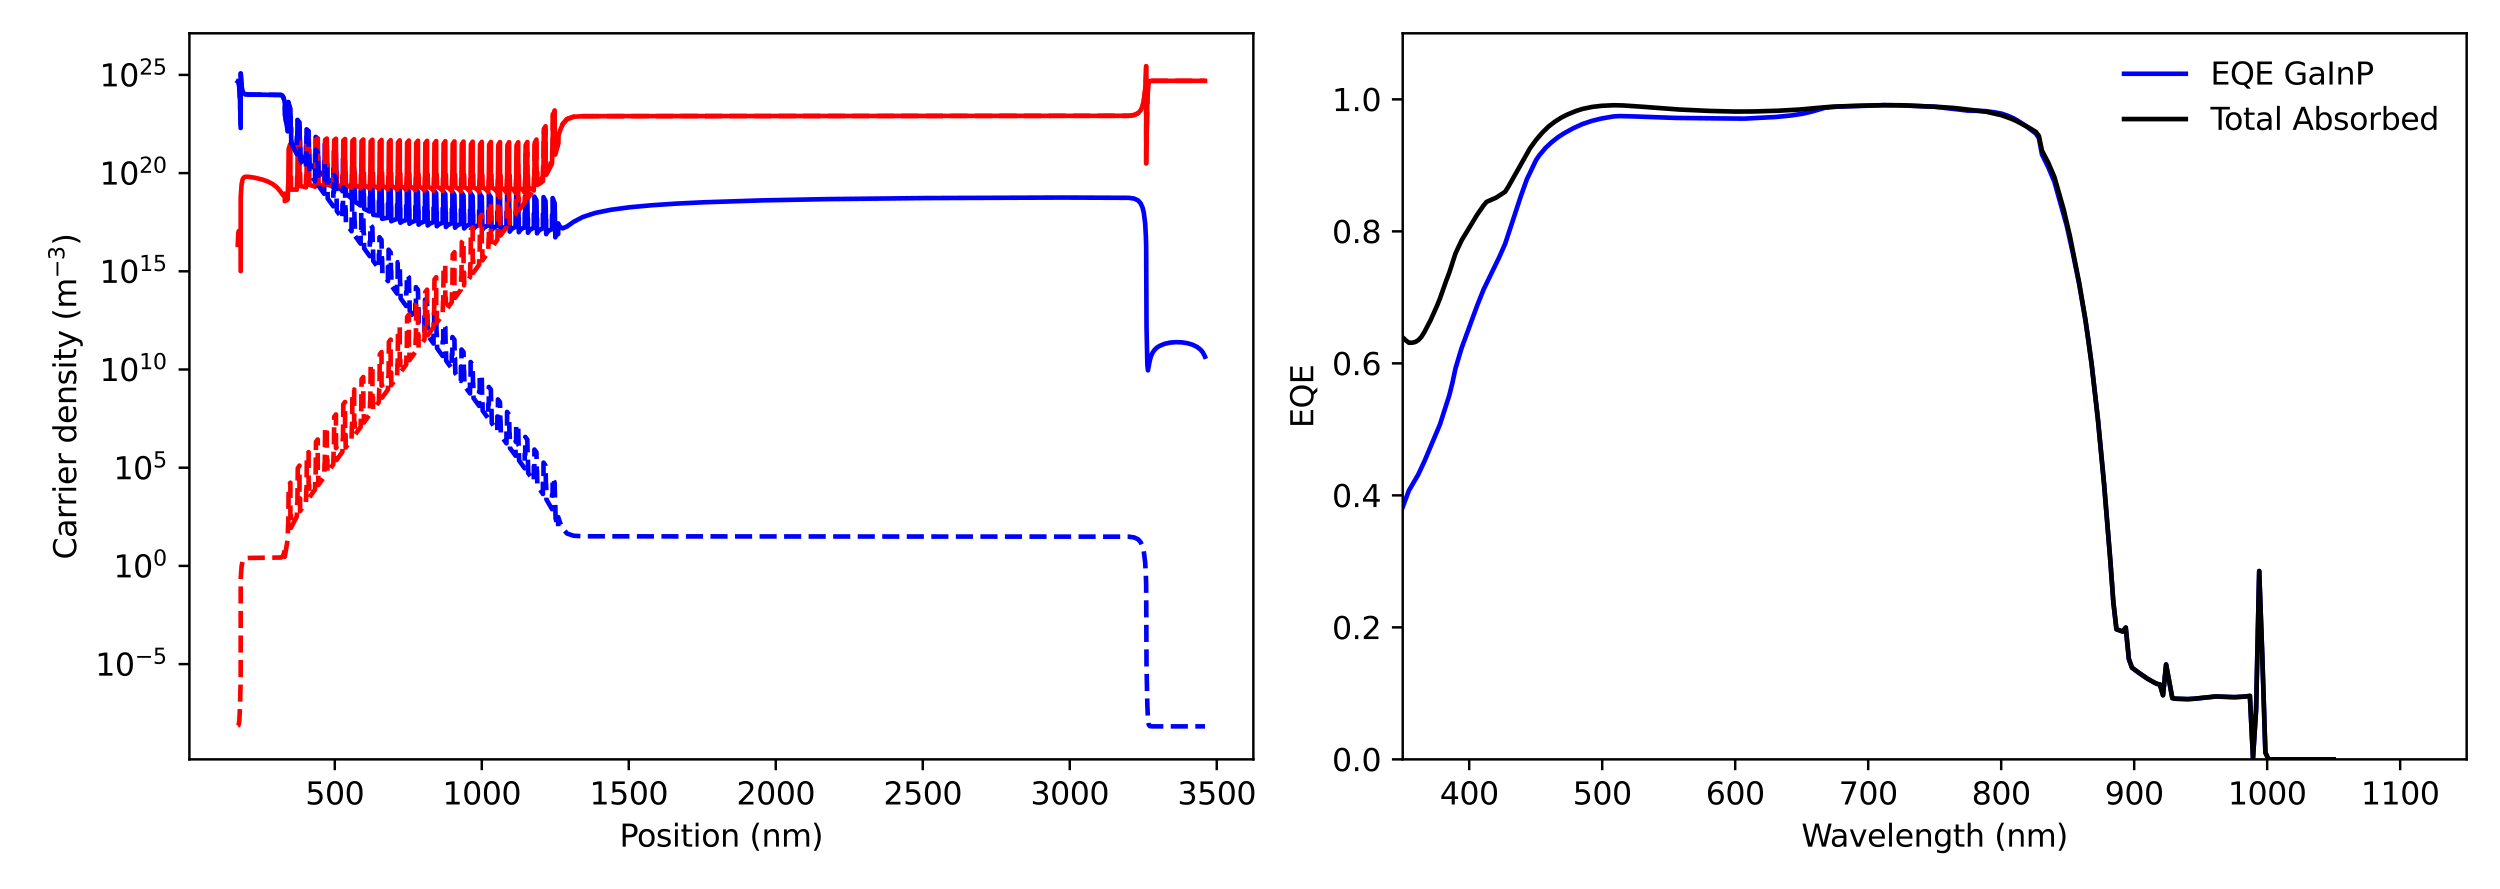 <?xml version="1.0" encoding="utf-8" standalone="no"?>
<!DOCTYPE svg PUBLIC "-//W3C//DTD SVG 1.1//EN"
  "http://www.w3.org/Graphics/SVG/1.1/DTD/svg11.dtd">
<svg xmlns:xlink="http://www.w3.org/1999/xlink" width="810pt" height="288pt" viewBox="0 0 810 288" xmlns="http://www.w3.org/2000/svg" version="1.1">
 <defs>
  <style type="text/css">*{stroke-linejoin: round; stroke-linecap: butt}</style>
 </defs>
 <g id="figure_1">
  <g id="patch_1">
   <path d="M 0 288 
L 810 288 
L 810 0 
L 0 0 
z
" style="fill: #ffffff"/>
  </g>
  <g id="axes_1">
   <g id="patch_2">
    <path d="M 61.368 246.04 
L 406.088 246.04 
L 406.088 10.8 
L 61.368 10.8 
z
" style="fill: #ffffff"/>
   </g>
   <g id="matplotlib.axis_1">
    <g id="xtick_1">
     <g id="line2d_1">
      <defs>
       <path id="m18c35ec8ff" d="M 0 0 
L 0 3.5 
" style="stroke: #000000; stroke-width: 0.8"/>
      </defs>
      <g>
       <use xlink:href="#m18c35ec8ff" x="108.47" y="246.04" style="stroke: #000000; stroke-width: 0.8"/>
      </g>
     </g>
     <g id="text_1">
      <!-- 500 -->
      <g transform="translate(98.927 260.638) scale(0.1 -0.1)">
       <defs>
        <path id="DejaVuSans-35" d="M 691 4666 
L 3169 4666 
L 3169 4134 
L 1269 4134 
L 1269 2991 
Q 1406 3038 1543 3061 
Q 1681 3084 1819 3084 
Q 2600 3084 3056 2656 
Q 3513 2228 3513 1497 
Q 3513 744 3044 326 
Q 2575 -91 1722 -91 
Q 1428 -91 1123 -41 
Q 819 9 494 109 
L 494 744 
Q 775 591 1075 516 
Q 1375 441 1709 441 
Q 2250 441 2565 725 
Q 2881 1009 2881 1497 
Q 2881 1984 2565 2268 
Q 2250 2553 1709 2553 
Q 1456 2553 1204 2497 
Q 953 2441 691 2322 
L 691 4666 
z
" transform="scale(0.016)"/>
        <path id="DejaVuSans-30" d="M 2034 4250 
Q 1547 4250 1301 3770 
Q 1056 3291 1056 2328 
Q 1056 1369 1301 889 
Q 1547 409 2034 409 
Q 2525 409 2770 889 
Q 3016 1369 3016 2328 
Q 3016 3291 2770 3770 
Q 2525 4250 2034 4250 
z
M 2034 4750 
Q 2819 4750 3233 4129 
Q 3647 3509 3647 2328 
Q 3647 1150 3233 529 
Q 2819 -91 2034 -91 
Q 1250 -91 836 529 
Q 422 1150 422 2328 
Q 422 3509 836 4129 
Q 1250 4750 2034 4750 
z
" transform="scale(0.016)"/>
       </defs>
       <use xlink:href="#DejaVuSans-35"/>
       <use xlink:href="#DejaVuSans-30" x="63.623"/>
       <use xlink:href="#DejaVuSans-30" x="127.246"/>
      </g>
     </g>
    </g>
    <g id="xtick_2">
     <g id="line2d_2">
      <g>
       <use xlink:href="#m18c35ec8ff" x="156.097" y="246.04" style="stroke: #000000; stroke-width: 0.8"/>
      </g>
     </g>
     <g id="text_2">
      <!-- 1000 -->
      <g transform="translate(143.372 260.638) scale(0.1 -0.1)">
       <defs>
        <path id="DejaVuSans-31" d="M 794 531 
L 1825 531 
L 1825 4091 
L 703 3866 
L 703 4441 
L 1819 4666 
L 2450 4666 
L 2450 531 
L 3481 531 
L 3481 0 
L 794 0 
L 794 531 
z
" transform="scale(0.016)"/>
       </defs>
       <use xlink:href="#DejaVuSans-31"/>
       <use xlink:href="#DejaVuSans-30" x="63.623"/>
       <use xlink:href="#DejaVuSans-30" x="127.246"/>
       <use xlink:href="#DejaVuSans-30" x="190.869"/>
      </g>
     </g>
    </g>
    <g id="xtick_3">
     <g id="line2d_3">
      <g>
       <use xlink:href="#m18c35ec8ff" x="203.723" y="246.04" style="stroke: #000000; stroke-width: 0.8"/>
      </g>
     </g>
     <g id="text_3">
      <!-- 1500 -->
      <g transform="translate(190.998 260.638) scale(0.1 -0.1)">
       <use xlink:href="#DejaVuSans-31"/>
       <use xlink:href="#DejaVuSans-35" x="63.623"/>
       <use xlink:href="#DejaVuSans-30" x="127.246"/>
       <use xlink:href="#DejaVuSans-30" x="190.869"/>
      </g>
     </g>
    </g>
    <g id="xtick_4">
     <g id="line2d_4">
      <g>
       <use xlink:href="#m18c35ec8ff" x="251.35" y="246.04" style="stroke: #000000; stroke-width: 0.8"/>
      </g>
     </g>
     <g id="text_4">
      <!-- 2000 -->
      <g transform="translate(238.625 260.638) scale(0.1 -0.1)">
       <defs>
        <path id="DejaVuSans-32" d="M 1228 531 
L 3431 531 
L 3431 0 
L 469 0 
L 469 531 
Q 828 903 1448 1529 
Q 2069 2156 2228 2338 
Q 2531 2678 2651 2914 
Q 2772 3150 2772 3378 
Q 2772 3750 2511 3984 
Q 2250 4219 1831 4219 
Q 1534 4219 1204 4116 
Q 875 4013 500 3803 
L 500 4441 
Q 881 4594 1212 4672 
Q 1544 4750 1819 4750 
Q 2544 4750 2975 4387 
Q 3406 4025 3406 3419 
Q 3406 3131 3298 2873 
Q 3191 2616 2906 2266 
Q 2828 2175 2409 1742 
Q 1991 1309 1228 531 
z
" transform="scale(0.016)"/>
       </defs>
       <use xlink:href="#DejaVuSans-32"/>
       <use xlink:href="#DejaVuSans-30" x="63.623"/>
       <use xlink:href="#DejaVuSans-30" x="127.246"/>
       <use xlink:href="#DejaVuSans-30" x="190.869"/>
      </g>
     </g>
    </g>
    <g id="xtick_5">
     <g id="line2d_5">
      <g>
       <use xlink:href="#m18c35ec8ff" x="298.976" y="246.04" style="stroke: #000000; stroke-width: 0.8"/>
      </g>
     </g>
     <g id="text_5">
      <!-- 2500 -->
      <g transform="translate(286.251 260.638) scale(0.1 -0.1)">
       <use xlink:href="#DejaVuSans-32"/>
       <use xlink:href="#DejaVuSans-35" x="63.623"/>
       <use xlink:href="#DejaVuSans-30" x="127.246"/>
       <use xlink:href="#DejaVuSans-30" x="190.869"/>
      </g>
     </g>
    </g>
    <g id="xtick_6">
     <g id="line2d_6">
      <g>
       <use xlink:href="#m18c35ec8ff" x="346.603" y="246.04" style="stroke: #000000; stroke-width: 0.8"/>
      </g>
     </g>
     <g id="text_6">
      <!-- 3000 -->
      <g transform="translate(333.878 260.638) scale(0.1 -0.1)">
       <defs>
        <path id="DejaVuSans-33" d="M 2597 2516 
Q 3050 2419 3304 2112 
Q 3559 1806 3559 1356 
Q 3559 666 3084 287 
Q 2609 -91 1734 -91 
Q 1441 -91 1130 -33 
Q 819 25 488 141 
L 488 750 
Q 750 597 1062 519 
Q 1375 441 1716 441 
Q 2309 441 2620 675 
Q 2931 909 2931 1356 
Q 2931 1769 2642 2001 
Q 2353 2234 1838 2234 
L 1294 2234 
L 1294 2753 
L 1863 2753 
Q 2328 2753 2575 2939 
Q 2822 3125 2822 3475 
Q 2822 3834 2567 4026 
Q 2313 4219 1838 4219 
Q 1578 4219 1281 4162 
Q 984 4106 628 3988 
L 628 4550 
Q 988 4650 1302 4700 
Q 1616 4750 1894 4750 
Q 2613 4750 3031 4423 
Q 3450 4097 3450 3541 
Q 3450 3153 3228 2886 
Q 3006 2619 2597 2516 
z
" transform="scale(0.016)"/>
       </defs>
       <use xlink:href="#DejaVuSans-33"/>
       <use xlink:href="#DejaVuSans-30" x="63.623"/>
       <use xlink:href="#DejaVuSans-30" x="127.246"/>
       <use xlink:href="#DejaVuSans-30" x="190.869"/>
      </g>
     </g>
    </g>
    <g id="xtick_7">
     <g id="line2d_7">
      <g>
       <use xlink:href="#m18c35ec8ff" x="394.229" y="246.04" style="stroke: #000000; stroke-width: 0.8"/>
      </g>
     </g>
     <g id="text_7">
      <!-- 3500 -->
      <g transform="translate(381.504 260.638) scale(0.1 -0.1)">
       <use xlink:href="#DejaVuSans-33"/>
       <use xlink:href="#DejaVuSans-35" x="63.623"/>
       <use xlink:href="#DejaVuSans-30" x="127.246"/>
       <use xlink:href="#DejaVuSans-30" x="190.869"/>
      </g>
     </g>
    </g>
    <g id="text_8">
     <!-- Position (nm) -->
     <g transform="translate(200.734 274.317) scale(0.1 -0.1)">
      <defs>
       <path id="DejaVuSans-50" d="M 1259 4147 
L 1259 2394 
L 2053 2394 
Q 2494 2394 2734 2622 
Q 2975 2850 2975 3272 
Q 2975 3691 2734 3919 
Q 2494 4147 2053 4147 
L 1259 4147 
z
M 628 4666 
L 2053 4666 
Q 2838 4666 3239 4311 
Q 3641 3956 3641 3272 
Q 3641 2581 3239 2228 
Q 2838 1875 2053 1875 
L 1259 1875 
L 1259 0 
L 628 0 
L 628 4666 
z
" transform="scale(0.016)"/>
       <path id="DejaVuSans-6f" d="M 1959 3097 
Q 1497 3097 1228 2736 
Q 959 2375 959 1747 
Q 959 1119 1226 758 
Q 1494 397 1959 397 
Q 2419 397 2687 759 
Q 2956 1122 2956 1747 
Q 2956 2369 2687 2733 
Q 2419 3097 1959 3097 
z
M 1959 3584 
Q 2709 3584 3137 3096 
Q 3566 2609 3566 1747 
Q 3566 888 3137 398 
Q 2709 -91 1959 -91 
Q 1206 -91 779 398 
Q 353 888 353 1747 
Q 353 2609 779 3096 
Q 1206 3584 1959 3584 
z
" transform="scale(0.016)"/>
       <path id="DejaVuSans-73" d="M 2834 3397 
L 2834 2853 
Q 2591 2978 2328 3040 
Q 2066 3103 1784 3103 
Q 1356 3103 1142 2972 
Q 928 2841 928 2578 
Q 928 2378 1081 2264 
Q 1234 2150 1697 2047 
L 1894 2003 
Q 2506 1872 2764 1633 
Q 3022 1394 3022 966 
Q 3022 478 2636 193 
Q 2250 -91 1575 -91 
Q 1294 -91 989 -36 
Q 684 19 347 128 
L 347 722 
Q 666 556 975 473 
Q 1284 391 1588 391 
Q 1994 391 2212 530 
Q 2431 669 2431 922 
Q 2431 1156 2273 1281 
Q 2116 1406 1581 1522 
L 1381 1569 
Q 847 1681 609 1914 
Q 372 2147 372 2553 
Q 372 3047 722 3315 
Q 1072 3584 1716 3584 
Q 2034 3584 2315 3537 
Q 2597 3491 2834 3397 
z
" transform="scale(0.016)"/>
       <path id="DejaVuSans-69" d="M 603 3500 
L 1178 3500 
L 1178 0 
L 603 0 
L 603 3500 
z
M 603 4863 
L 1178 4863 
L 1178 4134 
L 603 4134 
L 603 4863 
z
" transform="scale(0.016)"/>
       <path id="DejaVuSans-74" d="M 1172 4494 
L 1172 3500 
L 2356 3500 
L 2356 3053 
L 1172 3053 
L 1172 1153 
Q 1172 725 1289 603 
Q 1406 481 1766 481 
L 2356 481 
L 2356 0 
L 1766 0 
Q 1100 0 847 248 
Q 594 497 594 1153 
L 594 3053 
L 172 3053 
L 172 3500 
L 594 3500 
L 594 4494 
L 1172 4494 
z
" transform="scale(0.016)"/>
       <path id="DejaVuSans-6e" d="M 3513 2113 
L 3513 0 
L 2938 0 
L 2938 2094 
Q 2938 2591 2744 2837 
Q 2550 3084 2163 3084 
Q 1697 3084 1428 2787 
Q 1159 2491 1159 1978 
L 1159 0 
L 581 0 
L 581 3500 
L 1159 3500 
L 1159 2956 
Q 1366 3272 1645 3428 
Q 1925 3584 2291 3584 
Q 2894 3584 3203 3211 
Q 3513 2838 3513 2113 
z
" transform="scale(0.016)"/>
       <path id="DejaVuSans-20" transform="scale(0.016)"/>
       <path id="DejaVuSans-28" d="M 1984 4856 
Q 1566 4138 1362 3434 
Q 1159 2731 1159 2009 
Q 1159 1288 1364 580 
Q 1569 -128 1984 -844 
L 1484 -844 
Q 1016 -109 783 600 
Q 550 1309 550 2009 
Q 550 2706 781 3412 
Q 1013 4119 1484 4856 
L 1984 4856 
z
" transform="scale(0.016)"/>
       <path id="DejaVuSans-6d" d="M 3328 2828 
Q 3544 3216 3844 3400 
Q 4144 3584 4550 3584 
Q 5097 3584 5394 3201 
Q 5691 2819 5691 2113 
L 5691 0 
L 5113 0 
L 5113 2094 
Q 5113 2597 4934 2840 
Q 4756 3084 4391 3084 
Q 3944 3084 3684 2787 
Q 3425 2491 3425 1978 
L 3425 0 
L 2847 0 
L 2847 2094 
Q 2847 2600 2669 2842 
Q 2491 3084 2119 3084 
Q 1678 3084 1418 2786 
Q 1159 2488 1159 1978 
L 1159 0 
L 581 0 
L 581 3500 
L 1159 3500 
L 1159 2956 
Q 1356 3278 1631 3431 
Q 1906 3584 2284 3584 
Q 2666 3584 2933 3390 
Q 3200 3197 3328 2828 
z
" transform="scale(0.016)"/>
       <path id="DejaVuSans-29" d="M 513 4856 
L 1013 4856 
Q 1481 4119 1714 3412 
Q 1947 2706 1947 2009 
Q 1947 1309 1714 600 
Q 1481 -109 1013 -844 
L 513 -844 
Q 928 -128 1133 580 
Q 1338 1288 1338 2009 
Q 1338 2731 1133 3434 
Q 928 4138 513 4856 
z
" transform="scale(0.016)"/>
      </defs>
      <use xlink:href="#DejaVuSans-50"/>
      <use xlink:href="#DejaVuSans-6f" x="56.678"/>
      <use xlink:href="#DejaVuSans-73" x="117.859"/>
      <use xlink:href="#DejaVuSans-69" x="169.959"/>
      <use xlink:href="#DejaVuSans-74" x="197.742"/>
      <use xlink:href="#DejaVuSans-69" x="236.951"/>
      <use xlink:href="#DejaVuSans-6f" x="264.734"/>
      <use xlink:href="#DejaVuSans-6e" x="325.916"/>
      <use xlink:href="#DejaVuSans-20" x="389.295"/>
      <use xlink:href="#DejaVuSans-28" x="421.082"/>
      <use xlink:href="#DejaVuSans-6e" x="460.096"/>
      <use xlink:href="#DejaVuSans-6d" x="523.475"/>
      <use xlink:href="#DejaVuSans-29" x="620.887"/>
     </g>
    </g>
   </g>
   <g id="matplotlib.axis_2">
    <g id="ytick_1">
     <g id="line2d_8">
      <defs>
       <path id="m61dc259579" d="M 0 0 
L -3.5 0 
" style="stroke: #000000; stroke-width: 0.8"/>
      </defs>
      <g>
       <use xlink:href="#m61dc259579" x="61.368" y="215.178" style="stroke: #000000; stroke-width: 0.8"/>
      </g>
     </g>
     <g id="text_9">
      <!-- $\mathdefault{10^{-5}}$ -->
      <g transform="translate(30.868 218.977) scale(0.1 -0.1)">
       <defs>
        <path id="DejaVuSans-2212" d="M 678 2272 
L 4684 2272 
L 4684 1741 
L 678 1741 
L 678 2272 
z
" transform="scale(0.016)"/>
       </defs>
       <use xlink:href="#DejaVuSans-31" transform="translate(0 0.684)"/>
       <use xlink:href="#DejaVuSans-30" transform="translate(63.623 0.684)"/>
       <use xlink:href="#DejaVuSans-2212" transform="translate(128.203 38.966) scale(0.7)"/>
       <use xlink:href="#DejaVuSans-35" transform="translate(186.855 38.966) scale(0.7)"/>
      </g>
     </g>
    </g>
    <g id="ytick_2">
     <g id="line2d_9">
      <g>
       <use xlink:href="#m61dc259579" x="61.368" y="183.361" style="stroke: #000000; stroke-width: 0.8"/>
      </g>
     </g>
     <g id="text_10">
      <!-- $\mathdefault{10^{0}}$ -->
      <g transform="translate(36.768 187.16) scale(0.1 -0.1)">
       <use xlink:href="#DejaVuSans-31" transform="translate(0 0.766)"/>
       <use xlink:href="#DejaVuSans-30" transform="translate(63.623 0.766)"/>
       <use xlink:href="#DejaVuSans-30" transform="translate(128.203 39.047) scale(0.7)"/>
      </g>
     </g>
    </g>
    <g id="ytick_3">
     <g id="line2d_10">
      <g>
       <use xlink:href="#m61dc259579" x="61.368" y="151.543" style="stroke: #000000; stroke-width: 0.8"/>
      </g>
     </g>
     <g id="text_11">
      <!-- $\mathdefault{10^{5}}$ -->
      <g transform="translate(36.768 155.342) scale(0.1 -0.1)">
       <use xlink:href="#DejaVuSans-31" transform="translate(0 0.684)"/>
       <use xlink:href="#DejaVuSans-30" transform="translate(63.623 0.684)"/>
       <use xlink:href="#DejaVuSans-35" transform="translate(128.203 38.966) scale(0.7)"/>
      </g>
     </g>
    </g>
    <g id="ytick_4">
     <g id="line2d_11">
      <g>
       <use xlink:href="#m61dc259579" x="61.368" y="119.726" style="stroke: #000000; stroke-width: 0.8"/>
      </g>
     </g>
     <g id="text_12">
      <!-- $\mathdefault{10^{10}}$ -->
      <g transform="translate(32.268 123.525) scale(0.1 -0.1)">
       <use xlink:href="#DejaVuSans-31" transform="translate(0 0.766)"/>
       <use xlink:href="#DejaVuSans-30" transform="translate(63.623 0.766)"/>
       <use xlink:href="#DejaVuSans-31" transform="translate(128.203 39.047) scale(0.7)"/>
       <use xlink:href="#DejaVuSans-30" transform="translate(172.739 39.047) scale(0.7)"/>
      </g>
     </g>
    </g>
    <g id="ytick_5">
     <g id="line2d_12">
      <g>
       <use xlink:href="#m61dc259579" x="61.368" y="87.908" style="stroke: #000000; stroke-width: 0.8"/>
      </g>
     </g>
     <g id="text_13">
      <!-- $\mathdefault{10^{15}}$ -->
      <g transform="translate(32.268 91.707) scale(0.1 -0.1)">
       <use xlink:href="#DejaVuSans-31" transform="translate(0 0.684)"/>
       <use xlink:href="#DejaVuSans-30" transform="translate(63.623 0.684)"/>
       <use xlink:href="#DejaVuSans-31" transform="translate(128.203 38.966) scale(0.7)"/>
       <use xlink:href="#DejaVuSans-35" transform="translate(172.739 38.966) scale(0.7)"/>
      </g>
     </g>
    </g>
    <g id="ytick_6">
     <g id="line2d_13">
      <g>
       <use xlink:href="#m61dc259579" x="61.368" y="56.09" style="stroke: #000000; stroke-width: 0.8"/>
      </g>
     </g>
     <g id="text_14">
      <!-- $\mathdefault{10^{20}}$ -->
      <g transform="translate(32.268 59.89) scale(0.1 -0.1)">
       <use xlink:href="#DejaVuSans-31" transform="translate(0 0.766)"/>
       <use xlink:href="#DejaVuSans-30" transform="translate(63.623 0.766)"/>
       <use xlink:href="#DejaVuSans-32" transform="translate(128.203 39.047) scale(0.7)"/>
       <use xlink:href="#DejaVuSans-30" transform="translate(172.739 39.047) scale(0.7)"/>
      </g>
     </g>
    </g>
    <g id="ytick_7">
     <g id="line2d_14">
      <g>
       <use xlink:href="#m61dc259579" x="61.368" y="24.273" style="stroke: #000000; stroke-width: 0.8"/>
      </g>
     </g>
     <g id="text_15">
      <!-- $\mathdefault{10^{25}}$ -->
      <g transform="translate(32.268 28.072) scale(0.1 -0.1)">
       <use xlink:href="#DejaVuSans-31" transform="translate(0 0.766)"/>
       <use xlink:href="#DejaVuSans-30" transform="translate(63.623 0.766)"/>
       <use xlink:href="#DejaVuSans-32" transform="translate(128.203 39.047) scale(0.7)"/>
       <use xlink:href="#DejaVuSans-35" transform="translate(172.739 39.047) scale(0.7)"/>
      </g>
     </g>
    </g>
    <g id="text_16">
     <!-- Carrier density (m$^{-3}$) -->
     <g transform="translate(24.768 181.27) rotate(-90) scale(0.1 -0.1)">
      <defs>
       <path id="DejaVuSans-43" d="M 4122 4306 
L 4122 3641 
Q 3803 3938 3442 4084 
Q 3081 4231 2675 4231 
Q 1875 4231 1450 3742 
Q 1025 3253 1025 2328 
Q 1025 1406 1450 917 
Q 1875 428 2675 428 
Q 3081 428 3442 575 
Q 3803 722 4122 1019 
L 4122 359 
Q 3791 134 3420 21 
Q 3050 -91 2638 -91 
Q 1578 -91 968 557 
Q 359 1206 359 2328 
Q 359 3453 968 4101 
Q 1578 4750 2638 4750 
Q 3056 4750 3426 4639 
Q 3797 4528 4122 4306 
z
" transform="scale(0.016)"/>
       <path id="DejaVuSans-61" d="M 2194 1759 
Q 1497 1759 1228 1600 
Q 959 1441 959 1056 
Q 959 750 1161 570 
Q 1363 391 1709 391 
Q 2188 391 2477 730 
Q 2766 1069 2766 1631 
L 2766 1759 
L 2194 1759 
z
M 3341 1997 
L 3341 0 
L 2766 0 
L 2766 531 
Q 2569 213 2275 61 
Q 1981 -91 1556 -91 
Q 1019 -91 701 211 
Q 384 513 384 1019 
Q 384 1609 779 1909 
Q 1175 2209 1959 2209 
L 2766 2209 
L 2766 2266 
Q 2766 2663 2505 2880 
Q 2244 3097 1772 3097 
Q 1472 3097 1187 3025 
Q 903 2953 641 2809 
L 641 3341 
Q 956 3463 1253 3523 
Q 1550 3584 1831 3584 
Q 2591 3584 2966 3190 
Q 3341 2797 3341 1997 
z
" transform="scale(0.016)"/>
       <path id="DejaVuSans-72" d="M 2631 2963 
Q 2534 3019 2420 3045 
Q 2306 3072 2169 3072 
Q 1681 3072 1420 2755 
Q 1159 2438 1159 1844 
L 1159 0 
L 581 0 
L 581 3500 
L 1159 3500 
L 1159 2956 
Q 1341 3275 1631 3429 
Q 1922 3584 2338 3584 
Q 2397 3584 2469 3576 
Q 2541 3569 2628 3553 
L 2631 2963 
z
" transform="scale(0.016)"/>
       <path id="DejaVuSans-65" d="M 3597 1894 
L 3597 1613 
L 953 1613 
Q 991 1019 1311 708 
Q 1631 397 2203 397 
Q 2534 397 2845 478 
Q 3156 559 3463 722 
L 3463 178 
Q 3153 47 2828 -22 
Q 2503 -91 2169 -91 
Q 1331 -91 842 396 
Q 353 884 353 1716 
Q 353 2575 817 3079 
Q 1281 3584 2069 3584 
Q 2775 3584 3186 3129 
Q 3597 2675 3597 1894 
z
M 3022 2063 
Q 3016 2534 2758 2815 
Q 2500 3097 2075 3097 
Q 1594 3097 1305 2825 
Q 1016 2553 972 2059 
L 3022 2063 
z
" transform="scale(0.016)"/>
       <path id="DejaVuSans-64" d="M 2906 2969 
L 2906 4863 
L 3481 4863 
L 3481 0 
L 2906 0 
L 2906 525 
Q 2725 213 2448 61 
Q 2172 -91 1784 -91 
Q 1150 -91 751 415 
Q 353 922 353 1747 
Q 353 2572 751 3078 
Q 1150 3584 1784 3584 
Q 2172 3584 2448 3432 
Q 2725 3281 2906 2969 
z
M 947 1747 
Q 947 1113 1208 752 
Q 1469 391 1925 391 
Q 2381 391 2643 752 
Q 2906 1113 2906 1747 
Q 2906 2381 2643 2742 
Q 2381 3103 1925 3103 
Q 1469 3103 1208 2742 
Q 947 2381 947 1747 
z
" transform="scale(0.016)"/>
       <path id="DejaVuSans-79" d="M 2059 -325 
Q 1816 -950 1584 -1140 
Q 1353 -1331 966 -1331 
L 506 -1331 
L 506 -850 
L 844 -850 
Q 1081 -850 1212 -737 
Q 1344 -625 1503 -206 
L 1606 56 
L 191 3500 
L 800 3500 
L 1894 763 
L 2988 3500 
L 3597 3500 
L 2059 -325 
z
" transform="scale(0.016)"/>
      </defs>
      <use xlink:href="#DejaVuSans-43" transform="translate(0 0.766)"/>
      <use xlink:href="#DejaVuSans-61" transform="translate(69.824 0.766)"/>
      <use xlink:href="#DejaVuSans-72" transform="translate(131.104 0.766)"/>
      <use xlink:href="#DejaVuSans-72" transform="translate(172.217 0.766)"/>
      <use xlink:href="#DejaVuSans-69" transform="translate(213.33 0.766)"/>
      <use xlink:href="#DejaVuSans-65" transform="translate(241.113 0.766)"/>
      <use xlink:href="#DejaVuSans-72" transform="translate(302.637 0.766)"/>
      <use xlink:href="#DejaVuSans-20" transform="translate(343.75 0.766)"/>
      <use xlink:href="#DejaVuSans-64" transform="translate(375.537 0.766)"/>
      <use xlink:href="#DejaVuSans-65" transform="translate(439.014 0.766)"/>
      <use xlink:href="#DejaVuSans-6e" transform="translate(500.537 0.766)"/>
      <use xlink:href="#DejaVuSans-73" transform="translate(563.916 0.766)"/>
      <use xlink:href="#DejaVuSans-69" transform="translate(616.016 0.766)"/>
      <use xlink:href="#DejaVuSans-74" transform="translate(643.799 0.766)"/>
      <use xlink:href="#DejaVuSans-79" transform="translate(683.008 0.766)"/>
      <use xlink:href="#DejaVuSans-20" transform="translate(742.188 0.766)"/>
      <use xlink:href="#DejaVuSans-28" transform="translate(773.975 0.766)"/>
      <use xlink:href="#DejaVuSans-6d" transform="translate(812.988 0.766)"/>
      <use xlink:href="#DejaVuSans-2212" transform="translate(911.357 39.047) scale(0.7)"/>
      <use xlink:href="#DejaVuSans-33" transform="translate(970.01 39.047) scale(0.7)"/>
      <use xlink:href="#DejaVuSans-29" transform="translate(1017.28 0.766)"/>
     </g>
    </g>
   </g>
   <g id="line2d_15">
    <path d="M 77.037 26.384 
L 77.203 26.479 
L 77.373 26.925 
L 77.555 28.328 
L 77.771 32.735 
L 77.98 41.455 
L 77.989 23.839 
L 78.286 28.065 
L 78.625 29.653 
L 79.023 30.296 
L 79.488 30.534 
L 80.626 30.63 
L 91.067 30.764 
L 91.381 30.928 
L 91.811 31.528 
L 92.137 32.643 
L 92.268 33.364 
L 92.373 37.468 
L 93.22 42.414 
L 93.23 37.783 
L 93.339 38.373 
L 93.411 38.758 
L 93.42 33.053 
L 93.522 33.531 
L 93.956 34.908 
L 94.078 35.143 
L 94.196 41.098 
L 94.268 41.218 
L 94.371 46.072 
L 96.173 48.972 
L 96.183 44.302 
L 96.291 44.47 
L 96.364 44.58 
L 96.373 38.84 
L 96.475 38.986 
L 97.031 39.639 
L 97.149 45.512 
L 97.221 45.583 
L 97.323 50.37 
L 99.126 52.15 
L 99.136 47.474 
L 99.244 47.579 
L 99.317 47.648 
L 99.326 41.903 
L 99.427 41.996 
L 99.983 42.47 
L 100.101 48.321 
L 100.174 48.38 
L 100.276 53.149 
L 102.079 54.63 
L 102.088 49.953 
L 102.197 50.041 
L 102.269 50.099 
L 102.279 44.352 
L 102.38 44.432 
L 102.936 44.863 
L 103.054 50.71 
L 103.127 50.768 
L 103.229 55.533 
L 105.032 56.959 
L 105.041 52.282 
L 105.15 52.367 
L 105.222 52.424 
L 105.232 46.677 
L 105.333 46.755 
L 105.889 47.19 
L 106.007 53.041 
L 106.08 53.1 
L 106.182 57.867 
L 107.985 59.323 
L 107.994 54.647 
L 108.103 54.735 
L 108.175 54.794 
L 108.185 49.047 
L 108.286 49.128 
L 108.842 49.586 
L 108.96 55.442 
L 109.032 55.504 
L 109.135 60.275 
L 110.937 61.77 
L 110.947 57.094 
L 111.056 57.187 
L 111.128 57.249 
L 111.137 51.502 
L 111.239 51.588 
L 111.795 52.076 
L 111.913 57.938 
L 111.985 58.004 
L 112.088 62.775 
L 113.89 64.249 
L 113.9 59.573 
L 114.008 59.671 
L 114.081 59.736 
L 114.09 53.99 
L 114.192 54.082 
L 114.748 54.6 
L 114.866 60.467 
L 114.938 60.536 
L 115.04 65.301 
L 116.843 66.595 
L 116.853 61.919 
L 116.961 62.019 
L 117.034 62.087 
L 117.043 56.341 
L 117.144 56.438 
L 117.7 56.986 
L 117.819 62.855 
L 117.891 62.925 
L 117.993 67.67 
L 119.658 68.471 
L 119.796 68.526 
L 119.805 63.849 
L 119.914 63.95 
L 119.986 64.018 
L 119.996 58.273 
L 120.097 58.375 
L 120.653 58.95 
L 120.771 64.818 
L 120.844 64.887 
L 120.946 69.593 
L 122.749 69.825 
L 122.758 65.146 
L 122.867 65.247 
L 122.939 65.314 
L 122.949 59.57 
L 123.05 59.677 
L 123.606 60.278 
L 123.724 66.143 
L 123.797 66.21 
L 123.806 70.9 
L 123.899 70.873 
L 125.231 70.618 
L 125.702 70.568 
L 125.711 65.889 
L 125.82 65.992 
L 125.892 66.06 
L 125.902 60.316 
L 126.003 60.428 
L 126.559 61.055 
L 126.677 66.92 
L 126.749 66.986 
L 126.759 71.675 
L 126.852 71.618 
L 127.741 71.227 
L 128.654 71.001 
L 128.664 66.322 
L 128.773 66.428 
L 128.845 66.498 
L 128.855 60.754 
L 128.956 60.872 
L 129.512 61.526 
L 129.63 67.393 
L 129.702 67.46 
L 129.712 72.148 
L 129.805 72.075 
L 130.577 71.626 
L 131.607 71.302 
L 131.617 66.622 
L 131.725 66.732 
L 131.798 66.805 
L 131.807 61.062 
L 131.909 61.184 
L 132.465 61.866 
L 132.583 67.735 
L 132.655 67.804 
L 132.665 72.492 
L 132.757 72.408 
L 133.47 71.933 
L 134.422 71.583 
L 134.56 71.549 
L 134.57 66.869 
L 134.678 66.984 
L 134.751 67.06 
L 134.76 61.317 
L 134.862 61.444 
L 135.417 62.152 
L 135.536 68.025 
L 135.608 68.096 
L 135.617 72.784 
L 135.71 72.691 
L 136.388 72.197 
L 137.264 71.84 
L 137.513 71.772 
L 137.523 67.093 
L 137.631 67.212 
L 137.704 67.291 
L 137.713 61.548 
L 137.814 61.68 
L 138.37 62.415 
L 138.488 68.291 
L 138.561 68.364 
L 138.57 73.052 
L 138.663 72.952 
L 139.304 72.447 
L 140.132 72.079 
L 140.466 71.982 
L 140.475 67.303 
L 140.584 67.427 
L 140.656 67.508 
L 140.666 61.766 
L 140.767 61.903 
L 141.323 62.662 
L 141.441 68.542 
L 141.514 68.617 
L 141.523 73.305 
L 141.616 73.198 
L 142.257 72.663 
L 143.084 72.281 
L 143.419 72.183 
L 143.428 67.504 
L 143.537 67.631 
L 143.609 67.715 
L 143.619 61.974 
L 143.72 62.115 
L 144.276 62.899 
L 144.394 68.783 
L 144.466 68.859 
L 144.476 73.547 
L 144.569 73.433 
L 145.17 72.896 
L 145.947 72.507 
L 146.372 72.374 
L 146.381 67.696 
L 146.49 67.827 
L 146.562 67.914 
L 146.572 62.173 
L 146.673 62.319 
L 147.229 63.127 
L 147.347 69.014 
L 147.419 69.092 
L 147.429 73.78 
L 147.522 73.659 
L 148.123 73.095 
L 148.9 72.694 
L 149.324 72.559 
L 149.334 67.88 
L 149.442 68.016 
L 149.515 68.106 
L 149.524 62.365 
L 149.626 62.515 
L 150.182 63.347 
L 150.3 69.237 
L 150.372 69.317 
L 150.382 74.005 
L 150.474 73.877 
L 151.034 73.318 
L 151.761 72.91 
L 152.277 72.737 
L 152.287 68.059 
L 152.395 68.198 
L 152.468 68.29 
L 152.477 62.55 
L 152.579 62.705 
L 153.134 63.56 
L 153.253 69.453 
L 153.325 69.534 
L 153.335 74.222 
L 153.427 74.087 
L 153.987 73.504 
L 154.714 73.085 
L 155.23 72.909 
L 155.24 68.231 
L 155.348 68.374 
L 155.421 68.469 
L 155.43 62.729 
L 155.531 62.888 
L 156.087 63.766 
L 156.205 69.661 
L 156.278 69.745 
L 156.287 74.432 
L 156.38 74.29 
L 156.94 73.683 
L 157.621 73.274 
L 158.183 73.076 
L 158.192 68.398 
L 158.301 68.545 
L 158.373 68.642 
L 158.383 62.902 
L 158.484 63.066 
L 159.04 63.966 
L 159.158 69.864 
L 159.231 69.949 
L 159.24 74.637 
L 159.333 74.487 
L 159.849 73.894 
L 160.528 73.459 
L 161.136 73.238 
L 161.145 68.56 
L 161.254 68.711 
L 161.326 68.811 
L 161.336 63.071 
L 161.437 63.238 
L 161.993 64.16 
L 162.111 70.062 
L 162.184 70.148 
L 162.193 74.835 
L 162.286 74.679 
L 162.802 74.064 
L 163.481 73.619 
L 164.089 73.395 
L 164.098 68.717 
L 164.207 68.872 
L 164.279 68.974 
L 164.289 63.235 
L 164.39 63.406 
L 164.946 64.35 
L 165.064 70.254 
L 165.136 70.342 
L 165.146 75.029 
L 165.239 74.866 
L 165.755 74.229 
L 166.39 73.796 
L 167.041 73.548 
L 167.051 68.871 
L 167.16 69.03 
L 167.232 69.134 
L 167.241 63.395 
L 167.343 63.57 
L 167.899 64.534 
L 168.017 70.441 
L 168.089 70.531 
L 168.099 75.218 
L 168.192 75.047 
L 168.707 74.389 
L 169.343 73.948 
L 169.994 73.698 
L 170.004 69.021 
L 170.112 69.183 
L 170.185 69.29 
L 170.194 63.552 
L 170.296 63.731 
L 170.852 64.716 
L 170.97 70.625 
L 171.042 70.717 
L 171.052 75.403 
L 171.144 75.226 
L 171.66 74.547 
L 172.295 74.098 
L 172.947 73.847 
L 172.957 69.17 
L 173.065 69.335 
L 173.138 69.445 
L 173.147 63.706 
L 173.248 63.89 
L 173.804 64.9 
L 173.922 70.814 
L 173.995 70.907 
L 174.004 75.594 
L 174.097 75.41 
L 174.568 74.757 
L 175.163 74.302 
L 175.9 74.006 
L 175.909 69.33 
L 176.018 69.5 
L 176.09 69.613 
L 176.1 63.875 
L 176.201 64.064 
L 176.757 65.137 
L 176.875 71.067 
L 176.948 71.17 
L 176.957 75.857 
L 177.05 75.667 
L 177.521 75.004 
L 178.116 74.559 
L 178.853 74.282 
L 178.862 69.606 
L 178.971 69.793 
L 179.043 69.916 
L 179.053 64.18 
L 179.154 64.395 
L 179.687 65.84 
L 179.71 65.917 
L 179.828 71.995 
L 179.901 72.186 
L 179.91 76.88 
L 180.003 76.674 
L 180.382 76.136 
L 180.853 75.821 
L 180.863 72.395 
L 181.442 73.494 
L 182.32 73.983 
L 183.716 73.377 
L 185.838 71.885 
L 188.855 70.295 
L 192.873 68.989 
L 197.937 67.965 
L 204.034 67.154 
L 211.104 66.502 
L 219.058 65.975 
L 227.783 65.548 
L 247.036 64.922 
L 267.801 64.517 
L 299.373 64.179 
L 344.203 64.005 
L 365.754 64.095 
L 367.494 64.355 
L 368.727 64.934 
L 369.586 65.902 
L 370.174 67.226 
L 370.575 68.813 
L 371.032 72.408 
L 371.267 76.675 
L 371.359 80.123 
L 371.472 105.977 
L 371.745 118.204 
L 371.929 119.981 
L 372.55 116.703 
L 373.003 115.188 
L 373.548 114.081 
L 374.178 113.247 
L 374.881 112.603 
L 375.643 112.1 
L 377.305 111.403 
L 379.084 111.011 
L 380.923 110.856 
L 382.778 110.908 
L 384.62 111.174 
L 386.377 111.68 
L 387.879 112.421 
L 388.98 113.294 
L 389.673 114.123 
L 390.323 115.321 
L 390.419 115.56 
L 390.419 115.56 
" clip-path="url(#p0e94c4e46b)" style="fill: none; stroke: #0000ff; stroke-width: 1.5; stroke-linecap: square"/>
   </g>
   <g id="line2d_16">
    <path d="M 77.037 79.324 
L 77.203 75.402 
L 77.373 74.854 
L 77.463 74.932 
L 77.689 75.598 
L 77.873 76.523 
L 77.955 78.802 
L 77.98 87.831 
L 77.989 63.815 
L 78.286 59.64 
L 78.625 58.08 
L 79.023 57.467 
L 79.488 57.267 
L 80.626 57.291 
L 82.758 57.627 
L 85.175 58.234 
L 86.796 58.827 
L 88.318 59.613 
L 89.643 60.62 
L 90.675 61.807 
L 91.811 63.37 
L 92.056 63.293 
L 92.268 62.746 
L 92.277 65.162 
L 92.373 65.103 
L 93.22 64.671 
L 93.339 60.041 
L 93.411 59.715 
L 93.522 48.281 
L 93.956 46.91 
L 94.078 46.676 
L 94.087 57.57 
L 94.196 57.424 
L 94.268 57.329 
L 94.278 61.436 
L 94.371 61.43 
L 96.001 61.432 
L 96.173 61.447 
L 96.291 57.195 
L 96.364 57.109 
L 96.475 46.041 
L 97.031 45.391 
L 97.04 56.292 
L 97.149 56.21 
L 97.221 56.155 
L 97.323 60.277 
L 98.747 60.568 
L 99.126 60.696 
L 99.244 56.505 
L 99.317 56.455 
L 99.427 45.445 
L 99.983 44.975 
L 99.993 55.877 
L 100.101 55.812 
L 100.174 55.768 
L 100.276 59.9 
L 101.608 60.293 
L 102.079 60.507 
L 102.197 56.333 
L 102.269 56.294 
L 102.38 45.299 
L 102.936 44.871 
L 102.946 55.774 
L 103.054 55.712 
L 103.127 55.671 
L 103.229 59.806 
L 104.47 60.229 
L 105.032 60.522 
L 105.15 56.352 
L 105.222 56.316 
L 105.333 45.323 
L 105.889 44.891 
L 105.899 55.794 
L 106.007 55.73 
L 106.08 55.688 
L 106.182 59.825 
L 107.377 60.267 
L 107.985 60.617 
L 108.103 56.446 
L 108.175 56.409 
L 108.286 45.413 
L 108.842 44.958 
L 108.851 55.86 
L 108.96 55.793 
L 109.032 55.748 
L 109.135 59.887 
L 110.286 60.335 
L 110.937 60.738 
L 111.056 56.565 
L 111.128 56.526 
L 111.239 45.524 
L 111.795 45.04 
L 111.804 55.942 
L 111.913 55.87 
L 111.985 55.822 
L 112.088 59.961 
L 113.195 60.408 
L 113.89 60.866 
L 114.008 56.689 
L 114.081 56.648 
L 114.192 45.639 
L 114.748 45.123 
L 114.757 56.024 
L 114.866 55.948 
L 114.938 55.896 
L 115.04 60.036 
L 116.106 60.478 
L 116.843 60.991 
L 116.961 56.811 
L 117.034 56.767 
L 117.144 45.752 
L 117.7 45.204 
L 117.71 56.104 
L 117.819 56.023 
L 117.891 55.968 
L 117.993 60.108 
L 119.019 60.543 
L 119.796 61.111 
L 119.914 56.928 
L 119.986 56.881 
L 120.097 45.86 
L 120.653 45.28 
L 120.663 56.18 
L 120.771 56.093 
L 120.844 56.035 
L 120.946 60.176 
L 121.972 60.625 
L 122.723 61.201 
L 122.749 61.226 
L 122.867 57.039 
L 122.939 56.99 
L 123.05 45.963 
L 123.606 45.352 
L 123.616 56.251 
L 123.724 56.16 
L 123.797 56.099 
L 123.899 60.239 
L 124.887 60.679 
L 125.595 61.225 
L 125.702 61.336 
L 125.82 57.145 
L 125.892 57.094 
L 126.003 46.061 
L 126.559 45.419 
L 126.568 56.318 
L 126.677 56.223 
L 126.749 56.159 
L 126.852 60.299 
L 127.804 60.728 
L 128.517 61.29 
L 128.654 61.44 
L 128.773 57.247 
L 128.845 57.193 
L 128.956 46.154 
L 129.512 45.484 
L 129.521 56.382 
L 129.63 56.282 
L 129.702 56.215 
L 129.805 60.356 
L 130.757 60.794 
L 131.435 61.345 
L 131.607 61.541 
L 131.725 57.344 
L 131.798 57.289 
L 131.909 46.244 
L 132.465 45.545 
L 132.474 56.443 
L 132.583 56.339 
L 132.655 56.269 
L 132.757 60.409 
L 133.677 60.836 
L 134.351 61.39 
L 134.56 61.637 
L 134.678 57.437 
L 134.751 57.38 
L 134.862 46.329 
L 135.417 45.603 
L 135.427 56.501 
L 135.536 56.393 
L 135.608 56.32 
L 135.71 60.46 
L 136.599 60.875 
L 137.264 61.426 
L 137.513 61.729 
L 137.631 57.527 
L 137.704 57.468 
L 137.814 46.412 
L 138.37 45.659 
L 138.38 56.556 
L 138.488 56.444 
L 138.561 56.368 
L 138.663 60.509 
L 139.552 60.93 
L 140.175 61.454 
L 140.466 61.818 
L 140.584 57.614 
L 140.656 57.553 
L 140.767 46.492 
L 141.323 45.712 
L 141.333 56.609 
L 141.441 56.493 
L 141.514 56.414 
L 141.616 60.555 
L 142.476 60.964 
L 143.084 61.475 
L 143.419 61.904 
L 143.537 57.697 
L 143.609 57.635 
L 143.72 46.568 
L 144.276 45.763 
L 144.285 56.66 
L 144.394 56.539 
L 144.466 56.458 
L 144.569 60.599 
L 145.429 61.013 
L 146.037 61.539 
L 146.372 61.987 
L 146.49 57.778 
L 146.562 57.714 
L 146.673 46.643 
L 147.229 45.812 
L 147.238 56.708 
L 147.347 56.584 
L 147.419 56.501 
L 147.522 60.641 
L 148.381 61.061 
L 148.99 61.601 
L 149.324 62.068 
L 149.442 57.857 
L 149.515 57.791 
L 149.626 46.714 
L 150.182 45.86 
L 150.191 56.755 
L 150.3 56.628 
L 150.372 56.541 
L 150.474 60.682 
L 151.325 61.099 
L 151.898 61.607 
L 152.277 62.146 
L 152.395 57.933 
L 152.468 57.865 
L 152.579 46.784 
L 153.134 45.905 
L 153.144 56.801 
L 153.253 56.669 
L 153.325 56.581 
L 153.427 60.721 
L 154.252 61.125 
L 154.851 61.663 
L 155.23 62.221 
L 155.348 58.006 
L 155.421 57.937 
L 155.531 46.852 
L 156.087 45.949 
L 156.097 56.844 
L 156.205 56.709 
L 156.278 56.618 
L 156.38 60.758 
L 157.205 61.166 
L 157.804 61.716 
L 158.183 62.295 
L 158.301 58.078 
L 158.373 58.007 
L 158.484 46.917 
L 159.04 45.992 
L 159.05 56.886 
L 159.158 56.748 
L 159.231 56.655 
L 159.333 60.794 
L 160.132 61.188 
L 160.711 61.711 
L 161.136 62.366 
L 161.254 58.147 
L 161.326 58.076 
L 161.437 46.981 
L 161.993 46.033 
L 162.003 56.927 
L 162.111 56.785 
L 162.184 56.689 
L 162.286 60.829 
L 163.085 61.225 
L 163.664 61.758 
L 164.089 62.433 
L 164.207 58.213 
L 164.279 58.14 
L 164.39 47.041 
L 164.946 46.071 
L 164.955 56.965 
L 165.064 56.819 
L 165.136 56.721 
L 165.239 60.86 
L 166.038 61.257 
L 166.617 61.796 
L 167.041 62.486 
L 167.16 58.264 
L 167.232 58.189 
L 167.343 47.086 
L 167.899 46.094 
L 167.908 56.987 
L 168.017 56.838 
L 168.089 56.738 
L 168.192 60.875 
L 168.991 61.256 
L 169.57 61.775 
L 169.994 62.44 
L 170.112 58.211 
L 170.185 58.133 
L 170.296 47.025 
L 170.852 46.011 
L 170.861 56.904 
L 170.97 56.749 
L 171.042 56.644 
L 171.144 60.771 
L 172.097 61.091 
L 172.738 61.519 
L 172.947 61.73 
L 173.065 57.472 
L 173.138 57.378 
L 173.248 46.264 
L 173.804 45.222 
L 173.814 56.114 
L 173.922 55.94 
L 173.995 55.823 
L 174.004 59.927 
L 174.097 59.89 
L 175.05 59.374 
L 175.9 58.671 
L 176.018 54.351 
L 176.09 54.223 
L 176.201 43.101 
L 176.757 41.99 
L 176.767 52.88 
L 176.875 52.66 
L 176.948 52.514 
L 176.957 56.61 
L 177.05 56.453 
L 178.428 53.875 
L 178.853 53.017 
L 178.971 48.653 
L 179.043 48.499 
L 179.154 37.349 
L 179.687 35.86 
L 179.71 35.781 
L 179.72 46.656 
L 179.828 46.266 
L 179.901 46.006 
L 179.91 50.086 
L 180.003 49.749 
L 180.853 46.635 
L 180.863 44.159 
L 181.442 42.294 
L 182.32 40.278 
L 183.716 38.609 
L 185.838 37.833 
L 188.855 37.645 
L 204.034 37.617 
L 365.754 37.519 
L 367.494 37.26 
L 368.727 36.682 
L 369.586 35.714 
L 370.174 34.39 
L 370.575 32.803 
L 371.032 29.208 
L 371.267 24.941 
L 371.359 21.493 
L 371.369 52.878 
L 371.472 45.88 
L 371.745 32.958 
L 371.929 28.727 
L 372.193 26.727 
L 372.55 26.26 
L 373.548 26.189 
L 390.419 26.189 
L 390.419 26.189 
" clip-path="url(#p0e94c4e46b)" style="fill: none; stroke: #ff0000; stroke-width: 1.5; stroke-linecap: square"/>
   </g>
   <g id="line2d_17">
    <path d="M 77.037 26.384 
L 77.203 26.479 
L 77.373 26.925 
L 77.555 28.328 
L 77.771 32.735 
L 77.98 41.455 
L 77.989 23.839 
L 78.286 28.065 
L 78.625 29.654 
L 79.023 30.296 
L 79.488 30.534 
L 80.626 30.63 
L 91.067 30.766 
L 91.381 30.933 
L 91.811 31.542 
L 92.137 32.672 
L 92.268 33.402 
L 92.373 37.514 
L 93.22 42.536 
L 93.23 37.905 
L 93.339 38.505 
L 93.411 38.898 
L 93.42 33.194 
L 93.522 33.685 
L 93.956 35.151 
L 94.078 35.421 
L 94.196 41.413 
L 94.268 41.556 
L 94.371 46.444 
L 96.173 49.952 
L 96.183 45.286 
L 96.291 45.49 
L 96.364 45.626 
L 96.373 39.889 
L 96.475 40.07 
L 97.031 40.959 
L 97.149 46.889 
L 97.221 46.997 
L 97.323 51.835 
L 99.126 54.539 
L 99.136 49.869 
L 99.244 50.029 
L 99.317 50.135 
L 99.326 44.394 
L 99.427 44.539 
L 99.983 45.309 
L 100.101 51.227 
L 100.174 51.328 
L 100.276 56.157 
L 102.079 58.7 
L 102.088 54.029 
L 102.197 54.18 
L 102.269 54.28 
L 102.279 48.539 
L 102.38 48.675 
L 102.936 49.421 
L 103.054 55.337 
L 103.127 55.436 
L 103.229 60.262 
L 105.032 62.77 
L 105.041 58.098 
L 105.15 58.247 
L 105.222 58.346 
L 105.232 52.604 
L 105.333 52.739 
L 105.889 53.479 
L 106.007 59.395 
L 106.08 59.493 
L 106.182 64.32 
L 107.985 66.818 
L 107.994 62.147 
L 108.103 62.295 
L 108.175 62.394 
L 108.185 56.652 
L 108.286 56.787 
L 108.842 57.525 
L 108.96 63.441 
L 109.032 63.539 
L 109.135 68.365 
L 110.937 70.862 
L 110.947 66.191 
L 111.056 66.339 
L 111.128 66.438 
L 111.137 60.696 
L 111.239 60.831 
L 111.795 61.569 
L 111.913 67.484 
L 111.985 67.583 
L 112.088 72.409 
L 113.89 74.905 
L 113.9 70.234 
L 114.008 70.382 
L 114.081 70.48 
L 114.09 64.739 
L 114.192 64.873 
L 114.748 65.612 
L 114.866 71.527 
L 114.938 71.625 
L 115.04 76.451 
L 116.843 78.948 
L 116.853 74.276 
L 116.961 74.424 
L 117.034 74.523 
L 117.043 68.781 
L 117.144 68.916 
L 117.7 69.654 
L 117.819 75.569 
L 117.891 75.668 
L 117.993 80.494 
L 119.796 82.99 
L 119.805 78.319 
L 119.914 78.467 
L 119.986 78.565 
L 119.996 72.824 
L 120.097 72.958 
L 120.653 73.697 
L 120.771 79.612 
L 120.844 79.71 
L 120.946 84.536 
L 122.749 87.033 
L 122.758 82.361 
L 122.867 82.509 
L 122.939 82.608 
L 122.949 76.866 
L 123.05 77.001 
L 123.606 77.739 
L 123.724 83.654 
L 123.797 83.753 
L 123.899 88.579 
L 125.702 91.075 
L 125.711 86.404 
L 125.82 86.552 
L 125.892 86.65 
L 125.902 80.909 
L 126.003 81.043 
L 126.559 81.782 
L 126.677 87.697 
L 126.749 87.795 
L 126.852 92.621 
L 128.654 95.118 
L 128.664 90.446 
L 128.773 90.594 
L 128.845 90.693 
L 128.855 84.951 
L 128.956 85.086 
L 129.512 85.824 
L 129.63 91.739 
L 129.702 91.838 
L 129.805 96.664 
L 131.607 99.16 
L 131.617 94.489 
L 131.725 94.637 
L 131.798 94.735 
L 131.807 88.994 
L 131.909 89.128 
L 132.465 89.867 
L 132.583 95.782 
L 132.655 95.88 
L 132.757 100.706 
L 134.56 103.203 
L 134.57 98.531 
L 134.678 98.679 
L 134.751 98.778 
L 134.76 93.036 
L 134.862 93.171 
L 135.417 93.909 
L 135.536 99.824 
L 135.608 99.923 
L 135.71 104.749 
L 137.513 107.245 
L 137.523 102.574 
L 137.631 102.722 
L 137.704 102.82 
L 137.713 97.079 
L 137.814 97.213 
L 138.37 97.952 
L 138.488 103.867 
L 138.561 103.965 
L 138.663 108.791 
L 140.466 111.288 
L 140.475 106.616 
L 140.584 106.764 
L 140.656 106.863 
L 140.666 101.121 
L 140.767 101.256 
L 141.323 101.994 
L 141.441 107.909 
L 141.514 108.008 
L 141.616 112.834 
L 143.419 115.33 
L 143.428 110.659 
L 143.537 110.807 
L 143.609 110.905 
L 143.619 105.164 
L 143.72 105.298 
L 144.276 106.037 
L 144.394 111.952 
L 144.466 112.05 
L 144.569 116.876 
L 146.372 119.373 
L 146.381 114.701 
L 146.49 114.849 
L 146.562 114.948 
L 146.572 109.206 
L 146.673 109.341 
L 147.229 110.079 
L 147.347 115.994 
L 147.419 116.093 
L 147.522 120.919 
L 149.324 123.415 
L 149.334 118.744 
L 149.442 118.892 
L 149.515 118.99 
L 149.524 113.249 
L 149.626 113.383 
L 150.182 114.122 
L 150.3 120.037 
L 150.372 120.135 
L 150.474 124.961 
L 152.277 127.458 
L 152.287 122.786 
L 152.395 122.934 
L 152.468 123.033 
L 152.477 117.291 
L 152.579 117.426 
L 153.134 118.164 
L 153.253 124.079 
L 153.325 124.178 
L 153.427 129.004 
L 155.23 131.5 
L 155.24 126.829 
L 155.348 126.977 
L 155.421 127.075 
L 155.43 121.334 
L 155.531 121.468 
L 156.087 122.207 
L 156.205 128.122 
L 156.278 128.22 
L 156.38 133.046 
L 158.183 135.543 
L 158.192 130.871 
L 158.301 131.019 
L 158.373 131.118 
L 158.383 125.376 
L 158.484 125.511 
L 159.04 126.249 
L 159.158 132.164 
L 159.231 132.263 
L 159.333 137.089 
L 161.136 139.585 
L 161.145 134.914 
L 161.254 135.062 
L 161.326 135.161 
L 161.336 129.419 
L 161.437 129.553 
L 161.993 130.292 
L 162.111 136.207 
L 162.184 136.306 
L 162.286 141.132 
L 164.089 143.628 
L 164.098 138.957 
L 164.207 139.105 
L 164.279 139.204 
L 164.289 133.462 
L 164.39 133.597 
L 164.946 134.335 
L 165.064 140.25 
L 165.136 140.349 
L 165.239 145.175 
L 167.041 147.673 
L 167.051 143.002 
L 167.16 143.15 
L 167.232 143.249 
L 167.241 137.507 
L 167.343 137.642 
L 167.899 138.381 
L 168.017 144.297 
L 168.089 144.396 
L 168.192 149.222 
L 169.994 151.726 
L 170.004 147.054 
L 170.112 147.203 
L 170.185 147.302 
L 170.194 141.56 
L 170.296 141.695 
L 170.852 142.439 
L 170.97 148.356 
L 171.042 148.456 
L 171.144 153.284 
L 172.947 155.811 
L 172.957 151.14 
L 173.065 151.29 
L 173.138 151.39 
L 173.147 145.648 
L 173.248 145.785 
L 173.804 146.549 
L 173.922 152.473 
L 173.995 152.577 
L 174.097 157.41 
L 175.9 160.043 
L 175.909 155.373 
L 176.018 155.529 
L 176.09 155.633 
L 176.1 149.892 
L 176.201 150.036 
L 176.757 150.893 
L 176.875 156.848 
L 176.948 156.971 
L 177.05 161.833 
L 178.853 164.962 
L 178.862 160.294 
L 178.971 160.48 
L 179.043 160.604 
L 179.053 154.866 
L 179.154 155.047 
L 179.615 156.166 
L 179.71 156.471 
L 179.828 162.635 
L 179.901 162.886 
L 180.003 167.932 
L 180.853 170.954 
L 180.863 167.55 
L 181.442 169.348 
L 182.32 171.274 
L 183.716 172.852 
L 185.838 173.581 
L 188.855 173.757 
L 211.104 173.784 
L 365.754 173.881 
L 367.494 174.14 
L 368.727 174.718 
L 369.586 175.686 
L 370.174 177.01 
L 370.575 178.596 
L 371.032 182.19 
L 371.267 186.454 
L 371.359 189.898 
L 371.472 215.737 
L 371.745 228.625 
L 371.929 232.83 
L 372.193 234.813 
L 372.55 235.277 
L 373.548 235.347 
L 390.419 235.347 
L 390.419 235.347 
" clip-path="url(#p0e94c4e46b)" style="fill: none; stroke-dasharray: 5.55,2.4; stroke-dashoffset: 0; stroke: #0000ff; stroke-width: 1.5"/>
   </g>
   <g id="line2d_18">
    <path d="M 77.037 235.152 
L 77.203 235.057 
L 77.373 234.611 
L 77.555 233.208 
L 77.771 228.801 
L 77.98 220.08 
L 77.989 187.562 
L 78.286 183.335 
L 78.625 181.747 
L 79.023 181.104 
L 79.488 180.866 
L 80.626 180.77 
L 91.067 180.634 
L 91.381 180.468 
L 91.811 179.858 
L 92.137 178.729 
L 92.268 177.998 
L 92.277 180.378 
L 92.373 179.764 
L 93.22 174.742 
L 93.339 169.973 
L 93.411 169.581 
L 93.522 158.13 
L 93.956 156.664 
L 94.078 156.394 
L 94.087 167.284 
L 94.196 167.065 
L 94.268 166.922 
L 94.278 171.019 
L 94.371 170.834 
L 96.173 167.326 
L 96.291 162.988 
L 96.364 162.853 
L 96.475 151.744 
L 97.031 150.856 
L 97.04 161.751 
L 97.149 161.59 
L 97.221 161.482 
L 97.231 165.583 
L 97.323 165.443 
L 99.126 162.739 
L 99.244 158.45 
L 99.317 158.344 
L 99.427 147.276 
L 99.983 146.506 
L 99.993 157.402 
L 100.101 157.251 
L 100.174 157.151 
L 100.183 161.252 
L 100.276 161.121 
L 102.079 158.578 
L 102.197 154.299 
L 102.269 154.199 
L 102.38 143.139 
L 102.936 142.394 
L 102.946 153.291 
L 103.054 153.142 
L 103.127 153.043 
L 103.136 157.145 
L 103.229 157.016 
L 105.032 154.508 
L 105.15 150.232 
L 105.222 150.133 
L 105.333 139.075 
L 105.889 138.335 
L 105.899 149.232 
L 106.007 149.084 
L 106.08 148.985 
L 106.089 153.087 
L 106.182 152.959 
L 107.985 150.46 
L 108.103 146.184 
L 108.175 146.085 
L 108.286 135.028 
L 108.842 134.289 
L 108.851 145.186 
L 108.96 145.038 
L 109.032 144.939 
L 109.042 149.041 
L 109.135 148.913 
L 110.937 146.416 
L 111.056 142.14 
L 111.128 142.041 
L 111.239 130.984 
L 111.795 130.246 
L 111.804 141.143 
L 111.913 140.995 
L 111.985 140.896 
L 111.995 144.998 
L 112.088 144.869 
L 113.89 142.373 
L 114.008 138.097 
L 114.081 137.998 
L 114.192 126.941 
L 114.748 126.203 
L 114.757 137.1 
L 114.866 136.952 
L 114.938 136.853 
L 114.948 140.955 
L 115.04 140.827 
L 116.843 138.33 
L 116.961 134.054 
L 117.034 133.956 
L 117.144 122.899 
L 117.7 122.161 
L 117.71 133.057 
L 117.819 132.909 
L 117.891 132.811 
L 117.9 136.913 
L 117.993 136.784 
L 119.796 134.288 
L 119.914 130.012 
L 119.986 129.913 
L 120.097 118.856 
L 120.653 118.118 
L 120.663 129.015 
L 120.771 128.867 
L 120.844 128.768 
L 120.853 132.87 
L 120.946 132.742 
L 122.749 130.245 
L 122.867 125.969 
L 122.939 125.871 
L 123.05 114.814 
L 123.606 114.076 
L 123.616 124.972 
L 123.724 124.824 
L 123.797 124.726 
L 123.806 128.828 
L 123.899 128.699 
L 125.702 126.203 
L 125.82 121.927 
L 125.892 121.828 
L 126.003 110.771 
L 126.559 110.033 
L 126.568 120.93 
L 126.677 120.782 
L 126.749 120.683 
L 126.759 124.785 
L 126.852 124.657 
L 128.654 122.16 
L 128.773 117.884 
L 128.845 117.786 
L 128.956 106.729 
L 129.512 105.991 
L 129.521 116.887 
L 129.63 116.74 
L 129.702 116.641 
L 129.712 120.743 
L 129.805 120.614 
L 131.607 118.118 
L 131.725 113.842 
L 131.798 113.743 
L 131.909 102.686 
L 132.465 101.948 
L 132.474 112.845 
L 132.583 112.697 
L 132.655 112.598 
L 132.665 116.7 
L 132.757 116.572 
L 134.56 114.075 
L 134.678 109.799 
L 134.751 109.701 
L 134.862 98.644 
L 135.417 97.906 
L 135.427 108.802 
L 135.536 108.655 
L 135.608 108.556 
L 135.617 112.658 
L 135.71 112.529 
L 137.513 110.033 
L 137.631 105.757 
L 137.704 105.658 
L 137.814 94.601 
L 138.37 93.863 
L 138.38 104.76 
L 138.488 104.612 
L 138.561 104.513 
L 138.57 108.615 
L 138.663 108.487 
L 140.466 105.99 
L 140.584 101.714 
L 140.656 101.616 
L 140.767 90.559 
L 141.323 89.821 
L 141.333 100.717 
L 141.441 100.57 
L 141.514 100.471 
L 141.523 104.573 
L 141.616 104.444 
L 143.419 101.948 
L 143.537 97.672 
L 143.609 97.573 
L 143.72 86.516 
L 144.276 85.778 
L 144.285 96.675 
L 144.394 96.527 
L 144.466 96.428 
L 144.476 100.53 
L 144.569 100.402 
L 146.372 97.905 
L 146.49 93.629 
L 146.562 93.531 
L 146.673 82.474 
L 147.229 81.736 
L 147.238 92.632 
L 147.347 92.485 
L 147.419 92.386 
L 147.429 96.488 
L 147.522 96.359 
L 149.324 93.863 
L 149.442 89.587 
L 149.515 89.488 
L 149.626 78.431 
L 150.182 77.693 
L 150.191 88.59 
L 150.3 88.442 
L 150.372 88.343 
L 150.382 92.445 
L 150.474 92.317 
L 152.277 89.82 
L 152.395 85.544 
L 152.468 85.446 
L 152.579 74.389 
L 153.134 73.651 
L 153.144 84.547 
L 153.253 84.4 
L 153.325 84.301 
L 153.335 88.403 
L 153.427 88.274 
L 155.23 85.778 
L 155.348 81.502 
L 155.421 81.403 
L 155.531 70.346 
L 156.087 69.608 
L 156.097 80.505 
L 156.205 80.357 
L 156.278 80.258 
L 156.287 84.36 
L 156.38 84.232 
L 158.183 81.735 
L 158.301 77.459 
L 158.373 77.361 
L 158.484 66.304 
L 159.04 65.566 
L 159.05 76.462 
L 159.158 76.314 
L 159.231 76.216 
L 159.24 80.318 
L 159.333 80.189 
L 161.136 77.693 
L 161.254 73.417 
L 161.326 73.318 
L 161.437 62.261 
L 161.993 61.523 
L 162.003 72.42 
L 162.111 72.272 
L 162.184 72.173 
L 162.193 76.275 
L 162.286 76.146 
L 164.089 73.65 
L 164.207 69.374 
L 164.279 69.275 
L 164.39 58.218 
L 164.946 57.48 
L 164.955 68.376 
L 165.064 68.228 
L 165.136 68.13 
L 165.146 72.232 
L 165.239 72.103 
L 167.041 69.605 
L 167.16 65.329 
L 167.232 65.23 
L 167.343 54.173 
L 167.899 53.434 
L 167.908 64.33 
L 168.017 64.182 
L 168.089 64.083 
L 168.099 68.185 
L 168.192 68.056 
L 169.994 65.552 
L 170.112 61.276 
L 170.185 61.177 
L 170.296 50.12 
L 170.852 49.376 
L 170.861 60.272 
L 170.97 60.122 
L 171.042 60.023 
L 171.052 64.124 
L 171.144 63.994 
L 172.947 61.467 
L 173.065 57.189 
L 173.138 57.089 
L 173.248 46.03 
L 173.804 45.266 
L 173.814 56.162 
L 173.922 56.006 
L 173.995 55.902 
L 174.004 60.003 
L 174.097 59.868 
L 175.9 57.235 
L 176.018 52.95 
L 176.09 52.846 
L 176.201 41.779 
L 176.757 40.922 
L 176.767 51.816 
L 176.875 51.631 
L 176.948 51.508 
L 176.957 55.606 
L 177.05 55.445 
L 178.853 52.316 
L 178.971 47.999 
L 179.043 47.874 
L 179.154 36.768 
L 179.615 35.649 
L 179.71 35.344 
L 179.72 46.221 
L 179.828 45.844 
L 179.901 45.593 
L 179.91 49.674 
L 180.003 49.346 
L 180.853 46.324 
L 180.863 43.85 
L 181.442 42.052 
L 182.32 40.127 
L 183.716 38.548 
L 185.838 37.82 
L 188.855 37.643 
L 211.104 37.617 
L 365.754 37.52 
L 367.494 37.26 
L 368.727 36.682 
L 369.586 35.715 
L 370.174 34.39 
L 370.575 32.804 
L 371.032 29.21 
L 371.267 24.946 
L 371.359 21.503 
L 371.369 52.887 
L 371.472 45.799 
L 371.745 32.911 
L 371.929 28.706 
L 372.193 26.723 
L 372.55 26.259 
L 373.548 26.189 
L 390.419 26.189 
L 390.419 26.189 
" clip-path="url(#p0e94c4e46b)" style="fill: none; stroke-dasharray: 5.55,2.4; stroke-dashoffset: 0; stroke: #ff0000; stroke-width: 1.5"/>
   </g>
   <g id="patch_3">
    <path d="M 61.368 246.04 
L 61.368 10.8 
" style="fill: none; stroke: #000000; stroke-width: 0.8; stroke-linejoin: miter; stroke-linecap: square"/>
   </g>
   <g id="patch_4">
    <path d="M 406.088 246.04 
L 406.088 10.8 
" style="fill: none; stroke: #000000; stroke-width: 0.8; stroke-linejoin: miter; stroke-linecap: square"/>
   </g>
   <g id="patch_5">
    <path d="M 61.368 246.04 
L 406.088 246.04 
" style="fill: none; stroke: #000000; stroke-width: 0.8; stroke-linejoin: miter; stroke-linecap: square"/>
   </g>
   <g id="patch_6">
    <path d="M 61.368 10.8 
L 406.088 10.8 
" style="fill: none; stroke: #000000; stroke-width: 0.8; stroke-linejoin: miter; stroke-linecap: square"/>
   </g>
  </g>
  <g id="axes_2">
   <g id="patch_7">
    <path d="M 454.48 246.04 
L 799.2 246.04 
L 799.2 10.8 
L 454.48 10.8 
z
" style="fill: #ffffff"/>
   </g>
   <g id="matplotlib.axis_3">
    <g id="xtick_8">
     <g id="line2d_19">
      <g>
       <use xlink:href="#m18c35ec8ff" x="476.025" y="246.04" style="stroke: #000000; stroke-width: 0.8"/>
      </g>
     </g>
     <g id="text_17">
      <!-- 400 -->
      <g transform="translate(466.481 260.638) scale(0.1 -0.1)">
       <defs>
        <path id="DejaVuSans-34" d="M 2419 4116 
L 825 1625 
L 2419 1625 
L 2419 4116 
z
M 2253 4666 
L 3047 4666 
L 3047 1625 
L 3713 1625 
L 3713 1100 
L 3047 1100 
L 3047 0 
L 2419 0 
L 2419 1100 
L 313 1100 
L 313 1709 
L 2253 4666 
z
" transform="scale(0.016)"/>
       </defs>
       <use xlink:href="#DejaVuSans-34"/>
       <use xlink:href="#DejaVuSans-30" x="63.623"/>
       <use xlink:href="#DejaVuSans-30" x="127.246"/>
      </g>
     </g>
    </g>
    <g id="xtick_9">
     <g id="line2d_20">
      <g>
       <use xlink:href="#m18c35ec8ff" x="519.115" y="246.04" style="stroke: #000000; stroke-width: 0.8"/>
      </g>
     </g>
     <g id="text_18">
      <!-- 500 -->
      <g transform="translate(509.571 260.638) scale(0.1 -0.1)">
       <use xlink:href="#DejaVuSans-35"/>
       <use xlink:href="#DejaVuSans-30" x="63.623"/>
       <use xlink:href="#DejaVuSans-30" x="127.246"/>
      </g>
     </g>
    </g>
    <g id="xtick_10">
     <g id="line2d_21">
      <g>
       <use xlink:href="#m18c35ec8ff" x="562.205" y="246.04" style="stroke: #000000; stroke-width: 0.8"/>
      </g>
     </g>
     <g id="text_19">
      <!-- 600 -->
      <g transform="translate(552.661 260.638) scale(0.1 -0.1)">
       <defs>
        <path id="DejaVuSans-36" d="M 2113 2584 
Q 1688 2584 1439 2293 
Q 1191 2003 1191 1497 
Q 1191 994 1439 701 
Q 1688 409 2113 409 
Q 2538 409 2786 701 
Q 3034 994 3034 1497 
Q 3034 2003 2786 2293 
Q 2538 2584 2113 2584 
z
M 3366 4563 
L 3366 3988 
Q 3128 4100 2886 4159 
Q 2644 4219 2406 4219 
Q 1781 4219 1451 3797 
Q 1122 3375 1075 2522 
Q 1259 2794 1537 2939 
Q 1816 3084 2150 3084 
Q 2853 3084 3261 2657 
Q 3669 2231 3669 1497 
Q 3669 778 3244 343 
Q 2819 -91 2113 -91 
Q 1303 -91 875 529 
Q 447 1150 447 2328 
Q 447 3434 972 4092 
Q 1497 4750 2381 4750 
Q 2619 4750 2861 4703 
Q 3103 4656 3366 4563 
z
" transform="scale(0.016)"/>
       </defs>
       <use xlink:href="#DejaVuSans-36"/>
       <use xlink:href="#DejaVuSans-30" x="63.623"/>
       <use xlink:href="#DejaVuSans-30" x="127.246"/>
      </g>
     </g>
    </g>
    <g id="xtick_11">
     <g id="line2d_22">
      <g>
       <use xlink:href="#m18c35ec8ff" x="605.295" y="246.04" style="stroke: #000000; stroke-width: 0.8"/>
      </g>
     </g>
     <g id="text_20">
      <!-- 700 -->
      <g transform="translate(595.751 260.638) scale(0.1 -0.1)">
       <defs>
        <path id="DejaVuSans-37" d="M 525 4666 
L 3525 4666 
L 3525 4397 
L 1831 0 
L 1172 0 
L 2766 4134 
L 525 4134 
L 525 4666 
z
" transform="scale(0.016)"/>
       </defs>
       <use xlink:href="#DejaVuSans-37"/>
       <use xlink:href="#DejaVuSans-30" x="63.623"/>
       <use xlink:href="#DejaVuSans-30" x="127.246"/>
      </g>
     </g>
    </g>
    <g id="xtick_12">
     <g id="line2d_23">
      <g>
       <use xlink:href="#m18c35ec8ff" x="648.385" y="246.04" style="stroke: #000000; stroke-width: 0.8"/>
      </g>
     </g>
     <g id="text_21">
      <!-- 800 -->
      <g transform="translate(638.841 260.638) scale(0.1 -0.1)">
       <defs>
        <path id="DejaVuSans-38" d="M 2034 2216 
Q 1584 2216 1326 1975 
Q 1069 1734 1069 1313 
Q 1069 891 1326 650 
Q 1584 409 2034 409 
Q 2484 409 2743 651 
Q 3003 894 3003 1313 
Q 3003 1734 2745 1975 
Q 2488 2216 2034 2216 
z
M 1403 2484 
Q 997 2584 770 2862 
Q 544 3141 544 3541 
Q 544 4100 942 4425 
Q 1341 4750 2034 4750 
Q 2731 4750 3128 4425 
Q 3525 4100 3525 3541 
Q 3525 3141 3298 2862 
Q 3072 2584 2669 2484 
Q 3125 2378 3379 2068 
Q 3634 1759 3634 1313 
Q 3634 634 3220 271 
Q 2806 -91 2034 -91 
Q 1263 -91 848 271 
Q 434 634 434 1313 
Q 434 1759 690 2068 
Q 947 2378 1403 2484 
z
M 1172 3481 
Q 1172 3119 1398 2916 
Q 1625 2713 2034 2713 
Q 2441 2713 2670 2916 
Q 2900 3119 2900 3481 
Q 2900 3844 2670 4047 
Q 2441 4250 2034 4250 
Q 1625 4250 1398 4047 
Q 1172 3844 1172 3481 
z
" transform="scale(0.016)"/>
       </defs>
       <use xlink:href="#DejaVuSans-38"/>
       <use xlink:href="#DejaVuSans-30" x="63.623"/>
       <use xlink:href="#DejaVuSans-30" x="127.246"/>
      </g>
     </g>
    </g>
    <g id="xtick_13">
     <g id="line2d_24">
      <g>
       <use xlink:href="#m18c35ec8ff" x="691.475" y="246.04" style="stroke: #000000; stroke-width: 0.8"/>
      </g>
     </g>
     <g id="text_22">
      <!-- 900 -->
      <g transform="translate(681.931 260.638) scale(0.1 -0.1)">
       <defs>
        <path id="DejaVuSans-39" d="M 703 97 
L 703 672 
Q 941 559 1184 500 
Q 1428 441 1663 441 
Q 2288 441 2617 861 
Q 2947 1281 2994 2138 
Q 2813 1869 2534 1725 
Q 2256 1581 1919 1581 
Q 1219 1581 811 2004 
Q 403 2428 403 3163 
Q 403 3881 828 4315 
Q 1253 4750 1959 4750 
Q 2769 4750 3195 4129 
Q 3622 3509 3622 2328 
Q 3622 1225 3098 567 
Q 2575 -91 1691 -91 
Q 1453 -91 1209 -44 
Q 966 3 703 97 
z
M 1959 2075 
Q 2384 2075 2632 2365 
Q 2881 2656 2881 3163 
Q 2881 3666 2632 3958 
Q 2384 4250 1959 4250 
Q 1534 4250 1286 3958 
Q 1038 3666 1038 3163 
Q 1038 2656 1286 2365 
Q 1534 2075 1959 2075 
z
" transform="scale(0.016)"/>
       </defs>
       <use xlink:href="#DejaVuSans-39"/>
       <use xlink:href="#DejaVuSans-30" x="63.623"/>
       <use xlink:href="#DejaVuSans-30" x="127.246"/>
      </g>
     </g>
    </g>
    <g id="xtick_14">
     <g id="line2d_25">
      <g>
       <use xlink:href="#m18c35ec8ff" x="734.565" y="246.04" style="stroke: #000000; stroke-width: 0.8"/>
      </g>
     </g>
     <g id="text_23">
      <!-- 1000 -->
      <g transform="translate(721.84 260.638) scale(0.1 -0.1)">
       <use xlink:href="#DejaVuSans-31"/>
       <use xlink:href="#DejaVuSans-30" x="63.623"/>
       <use xlink:href="#DejaVuSans-30" x="127.246"/>
       <use xlink:href="#DejaVuSans-30" x="190.869"/>
      </g>
     </g>
    </g>
    <g id="xtick_15">
     <g id="line2d_26">
      <g>
       <use xlink:href="#m18c35ec8ff" x="777.655" y="246.04" style="stroke: #000000; stroke-width: 0.8"/>
      </g>
     </g>
     <g id="text_24">
      <!-- 1100 -->
      <g transform="translate(764.93 260.638) scale(0.1 -0.1)">
       <use xlink:href="#DejaVuSans-31"/>
       <use xlink:href="#DejaVuSans-31" x="63.623"/>
       <use xlink:href="#DejaVuSans-30" x="127.246"/>
       <use xlink:href="#DejaVuSans-30" x="190.869"/>
      </g>
     </g>
    </g>
    <g id="text_25">
     <!-- Wavelength (nm) -->
     <g transform="translate(583.648 274.317) scale(0.1 -0.1)">
      <defs>
       <path id="DejaVuSans-57" d="M 213 4666 
L 850 4666 
L 1831 722 
L 2809 4666 
L 3519 4666 
L 4500 722 
L 5478 4666 
L 6119 4666 
L 4947 0 
L 4153 0 
L 3169 4050 
L 2175 0 
L 1381 0 
L 213 4666 
z
" transform="scale(0.016)"/>
       <path id="DejaVuSans-76" d="M 191 3500 
L 800 3500 
L 1894 563 
L 2988 3500 
L 3597 3500 
L 2284 0 
L 1503 0 
L 191 3500 
z
" transform="scale(0.016)"/>
       <path id="DejaVuSans-6c" d="M 603 4863 
L 1178 4863 
L 1178 0 
L 603 0 
L 603 4863 
z
" transform="scale(0.016)"/>
       <path id="DejaVuSans-67" d="M 2906 1791 
Q 2906 2416 2648 2759 
Q 2391 3103 1925 3103 
Q 1463 3103 1205 2759 
Q 947 2416 947 1791 
Q 947 1169 1205 825 
Q 1463 481 1925 481 
Q 2391 481 2648 825 
Q 2906 1169 2906 1791 
z
M 3481 434 
Q 3481 -459 3084 -895 
Q 2688 -1331 1869 -1331 
Q 1566 -1331 1297 -1286 
Q 1028 -1241 775 -1147 
L 775 -588 
Q 1028 -725 1275 -790 
Q 1522 -856 1778 -856 
Q 2344 -856 2625 -561 
Q 2906 -266 2906 331 
L 2906 616 
Q 2728 306 2450 153 
Q 2172 0 1784 0 
Q 1141 0 747 490 
Q 353 981 353 1791 
Q 353 2603 747 3093 
Q 1141 3584 1784 3584 
Q 2172 3584 2450 3431 
Q 2728 3278 2906 2969 
L 2906 3500 
L 3481 3500 
L 3481 434 
z
" transform="scale(0.016)"/>
       <path id="DejaVuSans-68" d="M 3513 2113 
L 3513 0 
L 2938 0 
L 2938 2094 
Q 2938 2591 2744 2837 
Q 2550 3084 2163 3084 
Q 1697 3084 1428 2787 
Q 1159 2491 1159 1978 
L 1159 0 
L 581 0 
L 581 4863 
L 1159 4863 
L 1159 2956 
Q 1366 3272 1645 3428 
Q 1925 3584 2291 3584 
Q 2894 3584 3203 3211 
Q 3513 2838 3513 2113 
z
" transform="scale(0.016)"/>
      </defs>
      <use xlink:href="#DejaVuSans-57"/>
      <use xlink:href="#DejaVuSans-61" x="92.502"/>
      <use xlink:href="#DejaVuSans-76" x="153.781"/>
      <use xlink:href="#DejaVuSans-65" x="212.961"/>
      <use xlink:href="#DejaVuSans-6c" x="274.484"/>
      <use xlink:href="#DejaVuSans-65" x="302.268"/>
      <use xlink:href="#DejaVuSans-6e" x="363.791"/>
      <use xlink:href="#DejaVuSans-67" x="427.17"/>
      <use xlink:href="#DejaVuSans-74" x="490.646"/>
      <use xlink:href="#DejaVuSans-68" x="529.855"/>
      <use xlink:href="#DejaVuSans-20" x="593.234"/>
      <use xlink:href="#DejaVuSans-28" x="625.021"/>
      <use xlink:href="#DejaVuSans-6e" x="664.035"/>
      <use xlink:href="#DejaVuSans-6d" x="727.414"/>
      <use xlink:href="#DejaVuSans-29" x="824.826"/>
     </g>
    </g>
   </g>
   <g id="matplotlib.axis_4">
    <g id="ytick_8">
     <g id="line2d_27">
      <g>
       <use xlink:href="#m61dc259579" x="454.48" y="246.04" style="stroke: #000000; stroke-width: 0.8"/>
      </g>
     </g>
     <g id="text_26">
      <!-- 0.0 -->
      <g transform="translate(431.576 249.839) scale(0.1 -0.1)">
       <defs>
        <path id="DejaVuSans-2e" d="M 684 794 
L 1344 794 
L 1344 0 
L 684 0 
L 684 794 
z
" transform="scale(0.016)"/>
       </defs>
       <use xlink:href="#DejaVuSans-30"/>
       <use xlink:href="#DejaVuSans-2e" x="63.623"/>
       <use xlink:href="#DejaVuSans-30" x="95.41"/>
      </g>
     </g>
    </g>
    <g id="ytick_9">
     <g id="line2d_28">
      <g>
       <use xlink:href="#m61dc259579" x="454.48" y="203.269" style="stroke: #000000; stroke-width: 0.8"/>
      </g>
     </g>
     <g id="text_27">
      <!-- 0.2 -->
      <g transform="translate(431.576 207.068) scale(0.1 -0.1)">
       <use xlink:href="#DejaVuSans-30"/>
       <use xlink:href="#DejaVuSans-2e" x="63.623"/>
       <use xlink:href="#DejaVuSans-32" x="95.41"/>
      </g>
     </g>
    </g>
    <g id="ytick_10">
     <g id="line2d_29">
      <g>
       <use xlink:href="#m61dc259579" x="454.48" y="160.498" style="stroke: #000000; stroke-width: 0.8"/>
      </g>
     </g>
     <g id="text_28">
      <!-- 0.4 -->
      <g transform="translate(431.576 164.297) scale(0.1 -0.1)">
       <use xlink:href="#DejaVuSans-30"/>
       <use xlink:href="#DejaVuSans-2e" x="63.623"/>
       <use xlink:href="#DejaVuSans-34" x="95.41"/>
      </g>
     </g>
    </g>
    <g id="ytick_11">
     <g id="line2d_30">
      <g>
       <use xlink:href="#m61dc259579" x="454.48" y="117.727" style="stroke: #000000; stroke-width: 0.8"/>
      </g>
     </g>
     <g id="text_29">
      <!-- 0.6 -->
      <g transform="translate(431.576 121.526) scale(0.1 -0.1)">
       <use xlink:href="#DejaVuSans-30"/>
       <use xlink:href="#DejaVuSans-2e" x="63.623"/>
       <use xlink:href="#DejaVuSans-36" x="95.41"/>
      </g>
     </g>
    </g>
    <g id="ytick_12">
     <g id="line2d_31">
      <g>
       <use xlink:href="#m61dc259579" x="454.48" y="74.956" style="stroke: #000000; stroke-width: 0.8"/>
      </g>
     </g>
     <g id="text_30">
      <!-- 0.8 -->
      <g transform="translate(431.576 78.756) scale(0.1 -0.1)">
       <use xlink:href="#DejaVuSans-30"/>
       <use xlink:href="#DejaVuSans-2e" x="63.623"/>
       <use xlink:href="#DejaVuSans-38" x="95.41"/>
      </g>
     </g>
    </g>
    <g id="ytick_13">
     <g id="line2d_32">
      <g>
       <use xlink:href="#m61dc259579" x="454.48" y="32.185" style="stroke: #000000; stroke-width: 0.8"/>
      </g>
     </g>
     <g id="text_31">
      <!-- 1.0 -->
      <g transform="translate(431.576 35.985) scale(0.1 -0.1)">
       <use xlink:href="#DejaVuSans-31"/>
       <use xlink:href="#DejaVuSans-2e" x="63.623"/>
       <use xlink:href="#DejaVuSans-30" x="95.41"/>
      </g>
     </g>
    </g>
    <g id="text_32">
     <!-- EQE -->
     <g transform="translate(425.497 138.675) rotate(-90) scale(0.1 -0.1)">
      <defs>
       <path id="DejaVuSans-45" d="M 628 4666 
L 3578 4666 
L 3578 4134 
L 1259 4134 
L 1259 2753 
L 3481 2753 
L 3481 2222 
L 1259 2222 
L 1259 531 
L 3634 531 
L 3634 0 
L 628 0 
L 628 4666 
z
" transform="scale(0.016)"/>
       <path id="DejaVuSans-51" d="M 2522 4238 
Q 1834 4238 1429 3725 
Q 1025 3213 1025 2328 
Q 1025 1447 1429 934 
Q 1834 422 2522 422 
Q 3209 422 3611 934 
Q 4013 1447 4013 2328 
Q 4013 3213 3611 3725 
Q 3209 4238 2522 4238 
z
M 3406 84 
L 4238 -825 
L 3475 -825 
L 2784 -78 
Q 2681 -84 2626 -87 
Q 2572 -91 2522 -91 
Q 1538 -91 948 567 
Q 359 1225 359 2328 
Q 359 3434 948 4092 
Q 1538 4750 2522 4750 
Q 3503 4750 4090 4092 
Q 4678 3434 4678 2328 
Q 4678 1516 4351 937 
Q 4025 359 3406 84 
z
" transform="scale(0.016)"/>
      </defs>
      <use xlink:href="#DejaVuSans-45"/>
      <use xlink:href="#DejaVuSans-51" x="63.184"/>
      <use xlink:href="#DejaVuSans-45" x="141.895"/>
     </g>
    </g>
   </g>
   <g id="line2d_33">
    <path d="M 454.48 164.273 
L 456.49 158.918 
L 459.507 153.758 
L 461.518 149.439 
L 466.545 137.517 
L 469.561 128.111 
L 470.567 124.092 
L 471.572 119.403 
L 473.583 112.694 
L 478.61 98.98 
L 480.621 93.923 
L 485.648 83.545 
L 487.659 79.015 
L 489.67 72.926 
L 492.686 63.731 
L 494.697 58.095 
L 497.713 51.82 
L 498.719 50.334 
L 500.73 47.949 
L 502.74 46.072 
L 504.751 44.487 
L 506.762 43.182 
L 509.778 41.524 
L 512.795 40.157 
L 515.811 39.153 
L 518.827 38.411 
L 522.849 37.713 
L 524.86 37.612 
L 529.887 37.739 
L 542.958 38.21 
L 557.034 38.365 
L 565.077 38.441 
L 575.132 37.917 
L 580.159 37.436 
L 584.181 36.817 
L 587.197 36.113 
L 591.219 34.928 
L 595.24 34.563 
L 610.322 34.079 
L 615.349 34.134 
L 626.409 34.54 
L 634.452 35.46 
L 637.469 35.837 
L 641.49 35.934 
L 643.501 36.019 
L 646.518 36.441 
L 648.528 36.825 
L 650.539 37.508 
L 652.55 38.41 
L 654.561 39.609 
L 656.572 40.951 
L 659.588 43.239 
L 660.594 44.715 
L 661.599 50.048 
L 663.61 54.126 
L 665.621 58.892 
L 669.643 73.222 
L 671.653 82.254 
L 673.664 92.151 
L 675.675 103.699 
L 676.681 110.421 
L 677.686 117.913 
L 679.697 135.471 
L 681.708 156.57 
L 683.719 181.251 
L 684.724 195.081 
L 685.73 203.875 
L 687.74 204.622 
L 688.746 203.365 
L 689.751 213.531 
L 690.757 216.329 
L 692.768 217.855 
L 695.784 219.919 
L 697.795 221.056 
L 698.8 221.567 
L 699.806 221.795 
L 700.811 225.262 
L 701.816 215.319 
L 703.827 226.199 
L 704.833 226.395 
L 708.855 226.527 
L 710.865 226.405 
L 717.903 225.675 
L 720.92 225.785 
L 723.936 225.895 
L 726.952 225.733 
L 728.963 225.488 
L 729.969 245.661 
L 730.974 229.949 
L 731.98 185.058 
L 732.985 212.701 
L 733.99 243.849 
L 734.996 246.04 
L 756.11 246.04 
L 756.11 246.04 
" clip-path="url(#pa232374b2b)" style="fill: none; stroke: #0000ff; stroke-width: 1.5; stroke-linecap: square"/>
   </g>
   <g id="line2d_34">
    <path d="M 454.48 109.317 
L 455.485 110.281 
L 456.49 111.047 
L 457.496 111.034 
L 458.501 110.824 
L 459.507 110.225 
L 460.512 109.175 
L 461.518 107.548 
L 463.529 103.692 
L 465.539 99.21 
L 466.545 96.715 
L 468.556 90.993 
L 469.561 88.352 
L 471.572 82.122 
L 473.583 77.831 
L 478.61 69.546 
L 480.621 66.647 
L 481.626 65.423 
L 483.637 64.519 
L 484.643 64.101 
L 487.659 62.14 
L 488.664 60.55 
L 495.702 48.076 
L 497.713 45.301 
L 499.724 42.965 
L 501.735 40.99 
L 503.746 39.45 
L 505.757 38.158 
L 507.768 37.138 
L 510.784 35.897 
L 512.795 35.275 
L 515.811 34.651 
L 518.827 34.289 
L 522.849 34.099 
L 525.865 34.166 
L 531.898 34.57 
L 543.963 35.481 
L 554.018 35.942 
L 562.061 36.143 
L 568.094 36.113 
L 576.137 35.874 
L 583.175 35.483 
L 588.202 35.022 
L 593.23 34.594 
L 599.262 34.349 
L 610.322 34.06 
L 616.355 34.112 
L 628.42 34.662 
L 633.447 35.02 
L 643.501 36.195 
L 648.528 37.345 
L 651.545 38.434 
L 653.556 39.327 
L 657.577 41.494 
L 659.588 42.718 
L 660.594 44.024 
L 661.599 48.832 
L 663.61 52.661 
L 665.621 57.341 
L 668.637 67.904 
L 670.648 76.48 
L 673.664 91.689 
L 675.675 103.589 
L 677.686 118.047 
L 679.697 135.71 
L 681.708 156.783 
L 683.719 181.355 
L 684.724 195.119 
L 685.73 203.875 
L 687.74 204.604 
L 688.746 203.338 
L 689.751 213.506 
L 690.757 216.301 
L 692.768 217.822 
L 695.784 219.886 
L 697.795 221.027 
L 698.8 221.54 
L 699.806 221.77 
L 700.811 225.24 
L 701.816 215.289 
L 703.827 226.18 
L 704.833 226.376 
L 708.855 226.508 
L 710.865 226.386 
L 717.903 225.653 
L 720.92 225.764 
L 723.936 225.875 
L 726.952 225.713 
L 728.963 225.468 
L 729.969 245.599 
L 730.974 229.933 
L 731.98 185.005 
L 732.985 212.67 
L 733.99 243.847 
L 734.996 246.023 
L 742.034 246.04 
L 756.11 246.04 
L 756.11 246.04 
" clip-path="url(#pa232374b2b)" style="fill: none; stroke: #000000; stroke-width: 1.5; stroke-linecap: square"/>
   </g>
   <g id="patch_8">
    <path d="M 454.48 246.04 
L 454.48 10.8 
" style="fill: none; stroke: #000000; stroke-width: 0.8; stroke-linejoin: miter; stroke-linecap: square"/>
   </g>
   <g id="patch_9">
    <path d="M 799.2 246.04 
L 799.2 10.8 
" style="fill: none; stroke: #000000; stroke-width: 0.8; stroke-linejoin: miter; stroke-linecap: square"/>
   </g>
   <g id="patch_10">
    <path d="M 454.48 246.04 
L 799.2 246.04 
" style="fill: none; stroke: #000000; stroke-width: 0.8; stroke-linejoin: miter; stroke-linecap: square"/>
   </g>
   <g id="patch_11">
    <path d="M 454.48 10.8 
L 799.2 10.8 
" style="fill: none; stroke: #000000; stroke-width: 0.8; stroke-linejoin: miter; stroke-linecap: square"/>
   </g>
   <g id="legend_1">
    <g id="line2d_35">
     <path d="M 688.191 23.898 
L 698.191 23.898 
L 708.191 23.898 
" style="fill: none; stroke: #0000ff; stroke-width: 1.5; stroke-linecap: square"/>
    </g>
    <g id="text_33">
     <!-- EQE GaInP -->
     <g transform="translate(716.191 27.398) scale(0.1 -0.1)">
      <defs>
       <path id="DejaVuSans-47" d="M 3809 666 
L 3809 1919 
L 2778 1919 
L 2778 2438 
L 4434 2438 
L 4434 434 
Q 4069 175 3628 42 
Q 3188 -91 2688 -91 
Q 1594 -91 976 548 
Q 359 1188 359 2328 
Q 359 3472 976 4111 
Q 1594 4750 2688 4750 
Q 3144 4750 3555 4637 
Q 3966 4525 4313 4306 
L 4313 3634 
Q 3963 3931 3569 4081 
Q 3175 4231 2741 4231 
Q 1884 4231 1454 3753 
Q 1025 3275 1025 2328 
Q 1025 1384 1454 906 
Q 1884 428 2741 428 
Q 3075 428 3337 486 
Q 3600 544 3809 666 
z
" transform="scale(0.016)"/>
       <path id="DejaVuSans-49" d="M 628 4666 
L 1259 4666 
L 1259 0 
L 628 0 
L 628 4666 
z
" transform="scale(0.016)"/>
      </defs>
      <use xlink:href="#DejaVuSans-45"/>
      <use xlink:href="#DejaVuSans-51" x="63.184"/>
      <use xlink:href="#DejaVuSans-45" x="141.895"/>
      <use xlink:href="#DejaVuSans-20" x="205.078"/>
      <use xlink:href="#DejaVuSans-47" x="236.865"/>
      <use xlink:href="#DejaVuSans-61" x="314.355"/>
      <use xlink:href="#DejaVuSans-49" x="375.635"/>
      <use xlink:href="#DejaVuSans-6e" x="405.127"/>
      <use xlink:href="#DejaVuSans-50" x="468.506"/>
     </g>
    </g>
    <g id="line2d_36">
     <path d="M 688.191 38.577 
L 698.191 38.577 
L 708.191 38.577 
" style="fill: none; stroke: #000000; stroke-width: 1.5; stroke-linecap: square"/>
    </g>
    <g id="text_34">
     <!-- Total Absorbed -->
     <g transform="translate(716.191 42.077) scale(0.1 -0.1)">
      <defs>
       <path id="DejaVuSans-54" d="M -19 4666 
L 3928 4666 
L 3928 4134 
L 2272 4134 
L 2272 0 
L 1638 0 
L 1638 4134 
L -19 4134 
L -19 4666 
z
" transform="scale(0.016)"/>
       <path id="DejaVuSans-41" d="M 2188 4044 
L 1331 1722 
L 3047 1722 
L 2188 4044 
z
M 1831 4666 
L 2547 4666 
L 4325 0 
L 3669 0 
L 3244 1197 
L 1141 1197 
L 716 0 
L 50 0 
L 1831 4666 
z
" transform="scale(0.016)"/>
       <path id="DejaVuSans-62" d="M 3116 1747 
Q 3116 2381 2855 2742 
Q 2594 3103 2138 3103 
Q 1681 3103 1420 2742 
Q 1159 2381 1159 1747 
Q 1159 1113 1420 752 
Q 1681 391 2138 391 
Q 2594 391 2855 752 
Q 3116 1113 3116 1747 
z
M 1159 2969 
Q 1341 3281 1617 3432 
Q 1894 3584 2278 3584 
Q 2916 3584 3314 3078 
Q 3713 2572 3713 1747 
Q 3713 922 3314 415 
Q 2916 -91 2278 -91 
Q 1894 -91 1617 61 
Q 1341 213 1159 525 
L 1159 0 
L 581 0 
L 581 4863 
L 1159 4863 
L 1159 2969 
z
" transform="scale(0.016)"/>
      </defs>
      <use xlink:href="#DejaVuSans-54"/>
      <use xlink:href="#DejaVuSans-6f" x="44.084"/>
      <use xlink:href="#DejaVuSans-74" x="105.266"/>
      <use xlink:href="#DejaVuSans-61" x="144.475"/>
      <use xlink:href="#DejaVuSans-6c" x="205.754"/>
      <use xlink:href="#DejaVuSans-20" x="233.537"/>
      <use xlink:href="#DejaVuSans-41" x="265.324"/>
      <use xlink:href="#DejaVuSans-62" x="333.732"/>
      <use xlink:href="#DejaVuSans-73" x="397.209"/>
      <use xlink:href="#DejaVuSans-6f" x="449.309"/>
      <use xlink:href="#DejaVuSans-72" x="510.49"/>
      <use xlink:href="#DejaVuSans-62" x="551.604"/>
      <use xlink:href="#DejaVuSans-65" x="615.08"/>
      <use xlink:href="#DejaVuSans-64" x="676.604"/>
     </g>
    </g>
   </g>
  </g>
 </g>
 <defs>
  <clipPath id="p0e94c4e46b">
   <rect x="61.368" y="10.8" width="344.72" height="235.24"/>
  </clipPath>
  <clipPath id="pa232374b2b">
   <rect x="454.48" y="10.8" width="344.72" height="235.24"/>
  </clipPath>
 </defs>
</svg>
